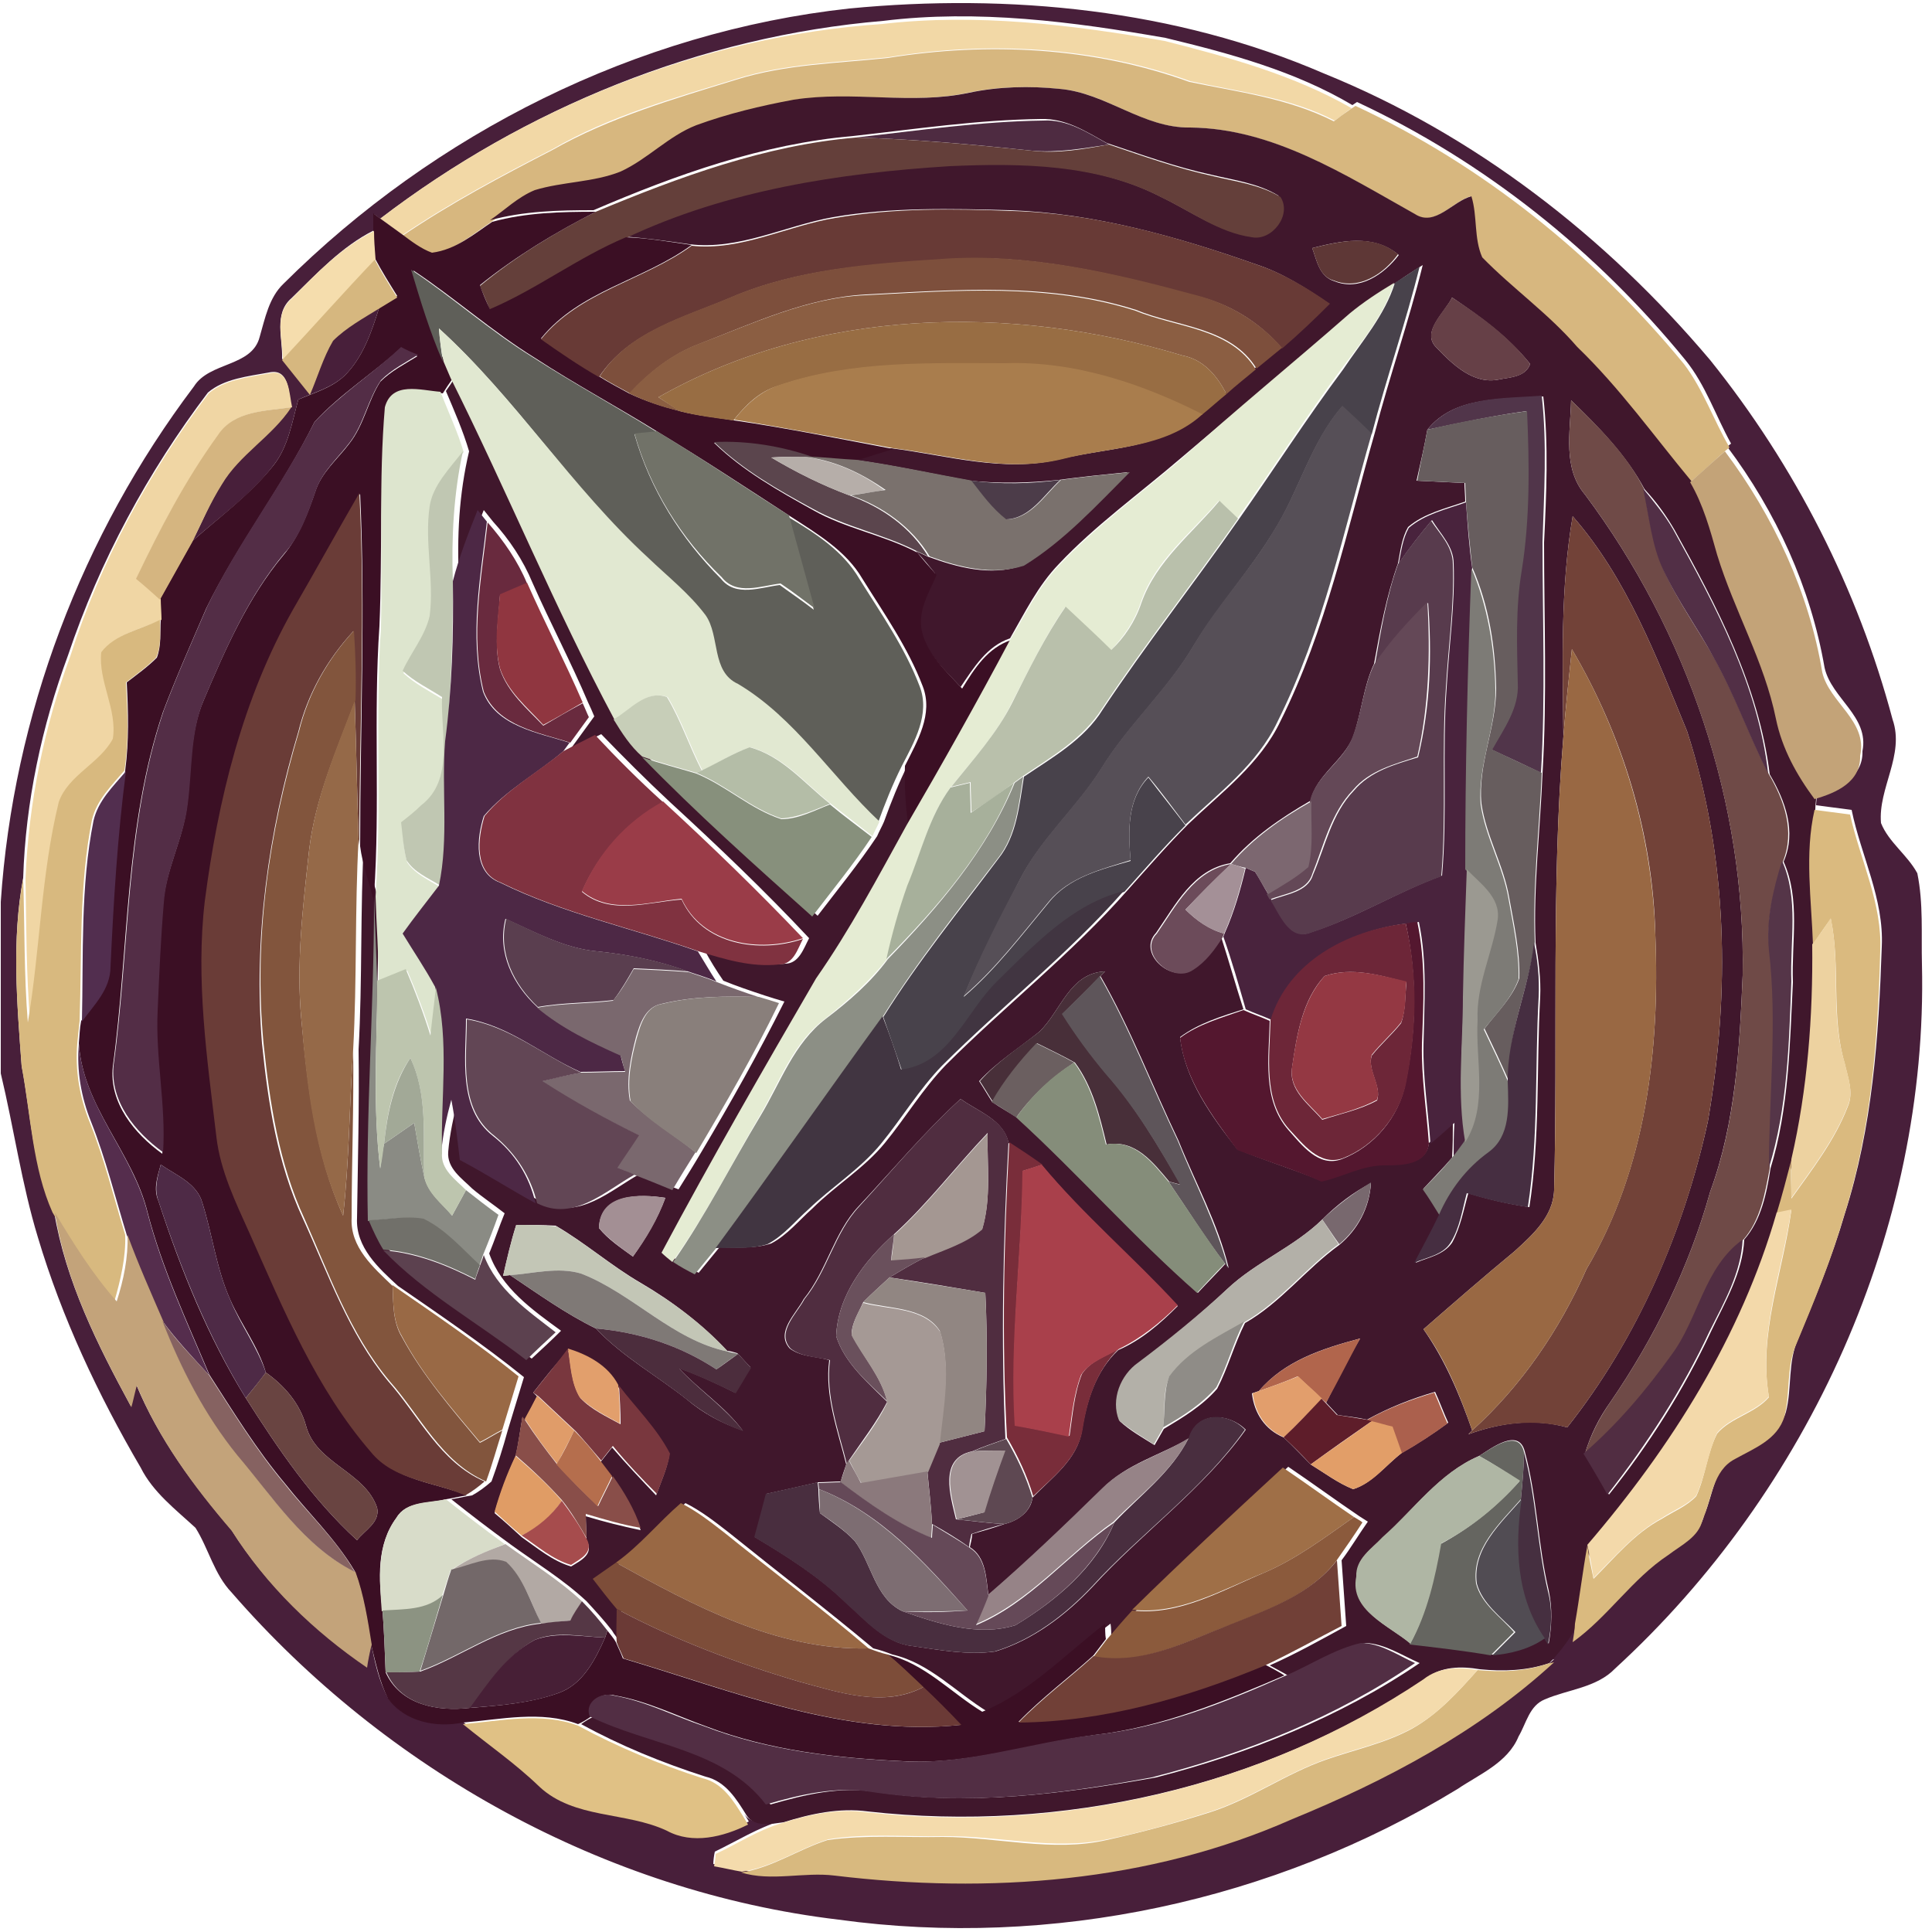 <?xml version="1.0" encoding="utf-8"?>
<!-- Generator: Adobe Illustrator 26.0.3, SVG Export Plug-In . SVG Version: 6.00 Build 0)  -->
<svg version="1.1" id="Layer_1" xmlns="http://www.w3.org/2000/svg" xmlns:xlink="http://www.w3.org/1999/xlink" x="0px" y="0px"
	 viewBox="0 0 250 250" style="enable-background:new 0 0 250 250;" xml:space="preserve">
<style type="text/css">
	.st0{fill:#481F3A;}
	.st1{fill:#F2D8A6;}
	.st2{fill:#D7B77F;}
	.st3{fill:#40172C;}
	.st4{fill:#4E2B41;}
	.st5{fill:#643F3A;}
	.st6{fill:#3B0F24;}
	.st7{fill:#683A36;}
	.st8{fill:#F5DDAD;}
	.st9{fill:#5E3736;}
	.st10{fill:#7D4F3C;}
	.st11{fill:#D6B77F;}
	.st12{fill:#5F5F59;}
	.st13{fill:#48424B;}
	.st14{fill:#8B5E42;}
	.st15{fill:#E5ECD3;}
	.st16{fill:#664047;}
	.st17{fill:#986D43;}
	.st18{fill:#E1E8D1;}
	.st19{fill:#532D46;}
	.st20{fill:#A97D4D;}
	.st21{fill:#F0D6A4;}
	.st22{fill:#DDE5CE;}
	.st23{fill:#51354A;}
	.st24{fill:#6F4A47;}
	.st25{fill:#D5B580;}
	.st26{fill:#564F57;}
	.st27{fill:#675D5E;}
	.st28{fill:#717268;}
	.st29{fill:#5B454D;}
	.st30{fill:#C0C7B2;}
	.st31{fill:#B6AEA9;}
	.st32{fill:#7A716D;}
	.st33{fill:#C3A378;}
	.st34{fill:#4C3C49;}
	.st35{fill:#522F46;}
	.st36{fill:#6A3C37;}
	.st37{fill:#B9C0AB;}
	.st38{fill:#49233D;}
	.st39{fill:#4D2845;}
	.st40{fill:#724238;}
	.st41{fill:#692A3E;}
	.st42{fill:#583B4D;}
	.st43{fill:#7D7B76;}
	.st44{fill:#903640;}
	.st45{fill:#644857;}
	.st46{fill:#D8B97F;}
	.st47{fill:#82553D;}
	.st48{fill:#996843;}
	.st49{fill:#C7CEB8;}
	.st50{fill:#956948;}
	.st51{fill:#803240;}
	.st52{fill:#B4BDA7;}
	.st53{fill:#87907C;}
	.st54{fill:#522E4F;}
	.st55{fill:#8C8F85;}
	.st56{fill:#A7B09B;}
	.st57{fill:#9A3C48;}
	.st58{fill:#7C6770;}
	.st59{fill:#DABA7F;}
	.st60{fill:#6C4B5A;}
	.st61{fill:#A49097;}
	.st62{fill:#553548;}
	.st63{fill:#9B9991;}
	.st64{fill:#413541;}
	.st65{fill:#8A8B84;}
	.st66{fill:#5A3E4F;}
	.st67{fill:#54172F;}
	.st68{fill:#EDD2A0;}
	.st69{fill:#6D2638;}
	.st70{fill:#462E41;}
	.st71{fill:#7A686E;}
	.st72{fill:#BDC5AE;}
	.st73{fill:#482F39;}
	.st74{fill:#943843;}
	.st75{fill:#5E555A;}
	.st76{fill:#897F7B;}
	.st77{fill:#624655;}
	.st78{fill:#552D4D;}
	.st79{fill:#6B5F60;}
	.st80{fill:#A2A997;}
	.st81{fill:#858D7A;}
	.st82{fill:#502D40;}
	.st83{fill:#A49792;}
	.st84{fill:#792D3A;}
	.st85{fill:#4E2A46;}
	.st86{fill:#A9404B;}
	.st87{fill:#78686E;}
	.st88{fill:#A38F94;}
	.st89{fill:#F3D9AA;}
	.st90{fill:#C3A37A;}
	.st91{fill:#71706A;}
	.st92{fill:#B3B0A8;}
	.st93{fill:#C3C6B6;}
	.st94{fill:#6A505C;}
	.st95{fill:#5C414F;}
	.st96{fill:#512D42;}
	.st97{fill:#7F7976;}
	.st98{fill:#918682;}
	.st99{fill:#996945;}
	.st100{fill:#A59995;}
	.st101{fill:#866261;}
	.st102{fill:#8F8C87;}
	.st103{fill:#4C2D3D;}
	.st104{fill:#B1654C;}
	.st105{fill:#79373E;}
	.st106{fill:#E29F6C;}
	.st107{fill:#694441;}
	.st108{fill:#E29E6C;}
	.st109{fill:#AB604D;}
	.st110{fill:#E09C69;}
	.st111{fill:#5E1D2A;}
	.st112{fill:#894E49;}
	.st113{fill:#492E3F;}
	.st114{fill:#E29E68;}
	.st115{fill:#B56E4D;}
	.st116{fill:#968387;}
	.st117{fill:#656560;}
	.st118{fill:#5E4852;}
	.st119{fill:#A19293;}
	.st120{fill:#462F40;}
	.st121{fill:#E09C65;}
	.st122{fill:#8B797C;}
	.st123{fill:#AFB6A4;}
	.st124{fill:#9F6F47;}
	.st125{fill:#654958;}
	.st126{fill:#7D6D72;}
	.st127{fill:#D8DCC9;}
	.st128{fill:#A64C4D;}
	.st129{fill:#996844;}
	.st130{fill:#514C53;}
	.st131{fill:#8B5A3C;}
	.st132{fill:#B2A9A4;}
	.st133{fill:#736869;}
	.st134{fill:#7D4D39;}
	.st135{fill:#714037;}
	.st136{fill:#8C9382;}
	.st137{fill:#553745;}
	.st138{fill:#6B3A36;}
	.st139{fill:#471F36;}
	.st140{fill:#522E44;}
	.st141{fill:#F4DBAC;}
	.st142{fill:#E0C185;}
</style>
<g id="_x23_481f3aff">
	<path class="st0" d="M36.7,36.7C56.3,17.2,82.4,4.1,109.9,1.1c20.7-2,42.2,0.1,61.4,8.4c19.5,7.9,36.5,21.1,50,37.1
		c11,13.7,19.1,29.6,23.6,46.5c1.6,4.6-1.9,8.9-1.5,13.4c1,2.5,3.4,4.1,4.7,6.5c0.8,3.9,0.5,7.9,0.6,11.8
		c0.8,34.2-14.6,68.1-39.7,91.1c-2.4,2.5-6.1,2.7-9.1,4c-2,0.8-2.4,3.1-3.4,4.8c-1.4,3.4-5.1,4.9-7.9,6.8
		c-23.8,14.5-52.5,20.7-80.1,16.9C78.3,244.8,49.9,229,30,206.1c-2.3-2.4-3-5.7-4.7-8.4c-2.6-2.4-5.5-4.6-7.1-7.8
		c-5.5-9.4-10.2-19.4-13.3-29.8c-2.1-6.9-3.1-14.1-4.8-21.2v-22.2c1.6-24.1,10.5-47.5,25-66.7c2-3.2,7.5-2.5,8.5-6.4
		C34.3,41.2,34.8,38.5,36.7,36.7 M49.2,28.3l-0.8-0.6c0,0.5,0,1.6,0,2.1c-4.2,2.1-7.4,5.6-10.7,8.8c-2.3,2-1.1,5.2-1.2,7.8
		c1.2,1.5,2.4,3,3.6,4.5c1-2.3,1.7-4.8,3-7c1.7-1.8,3.9-3,6-4.2c-1,3.2-2.1,6.5-4.5,8.9c-1.7,1.6-4,2.2-6,3.1
		c-0.8,2.9-1.3,6.1-3.2,8.5c-2.9,3.8-6.9,6.6-10.5,9.8c1.3-2.5,2.3-5.1,3.8-7.4c2.3-3.9,6.5-6.2,9-10c-0.4-1.7-0.2-5-2.9-4.4
		c-2.7,0.5-5.8,0.8-7.9,2.6c-7.8,10.3-14,21.8-18.1,34c-3.4,9.2-5.5,19-5.8,28.8c-1.5,8-0.8,16.2-0.2,24.3c1.2,6.3,1.4,13,4.2,18.9
		c1.5,9,5.6,17.2,9.9,25.1c0.2-0.7,0.5-2.1,0.7-2.8c2.9,7,7.4,13.1,12.3,18.8c4.5,7.1,10.6,13,17.5,17.7c0.2-0.8,0.5-2.2,0.6-3
		c0.5,2.4,1,4.9,2.2,7.1c2.2,3,6.2,3.8,9.7,3.1c3.3,2.7,6.8,5.2,10,8c4.5,4.2,11.3,3.1,16.5,5.7c3.3,1.9,7.3,0.8,10.5-0.8l-0.6-1
		c1,1.6,3.3,1.1,4.8,0.9c-3,0.9-5.7,2.6-8.6,4c-0.1,0.4-0.2,1.2-0.2,1.6c1.2,0.2,2.4,0.5,3.6,0.7c4,1.2,8.1-0.1,12.1,0.4
		c19.9,2.4,40.7,0.8,59.2-7.3c12.2-5,24.1-11.3,33.9-20.3l-0.9,0.2c1.6-1.6,2.9-3.4,3.8-5.4c-0.1,0.6-0.3,1.8-0.3,2.4
		c4.5-3.3,7.7-8.1,12.4-11.3c1.7-1.2,3.9-2.2,4.4-4.5c1.2-2.7,1.3-6.4,4.2-7.9c2.4-1.4,5.5-2.5,6.4-5.5c0.8-3.1,0.2-6.5,1.6-9.5
		c2.2-5.3,4.4-10.6,6-16.1c3.6-11.2,4.4-22.9,4.8-34.6c0.3-6.2-2.7-11.8-3.9-17.7c-1.5-0.2-3.1-0.4-4.6-0.6c0-0.3,0.1-1,0.1-1.4
		c2.8-0.8,6-2.2,5.9-5.6c0.9-4.5-4-6.8-4.9-10.8c-1.8-10.4-6.3-20.2-12.6-28.6l0.5-0.4c-2-3.6-3.3-7.6-5.9-10.8
		c-11.5-14.1-26-25.7-42.5-33.4l-0.6,0.4c-7.4-4.4-15.9-6.7-24.2-8.7c-12-2.1-24.3-3.7-36.5-2.2C90.6,4.7,67.9,14,49.2,28.3z"/>
</g>
<g id="_x23_f2d8a6ff">
	<path class="st1" d="M49.2,28.3C67.9,14,90.6,4.7,114.2,3.1c12.2-1.4,24.5,0.1,36.5,2.2c8.3,2.1,16.7,4.4,24.2,8.7
		c-0.6,0.4-1.6,1.2-2.2,1.6c-5.8-3-12.3-3.7-18.7-5.1c-12.4-4.5-26-5.2-39-3.1c-6.6,0.7-13.3,0.8-19.7,2.8
		c-8.1,2.5-16.4,4.8-23.8,9.1c-6.6,3.4-13.2,6.9-19.4,11.1C51.2,29.8,50.2,29,49.2,28.3z"/>
</g>
<g id="_x23_d7b77fff">
	<path class="st2" d="M114.9,7.5c13-2.1,26.6-1.4,39,3.1c6.3,1.3,12.8,2.1,18.7,5.1c0.5-0.4,1.6-1.2,2.2-1.6l0.6-0.4
		c16.5,7.7,31,19.4,42.5,33.4c2.5,3.3,3.8,7.2,5.9,10.8l-0.5,0.4c-1.5,1.3-2.9,2.7-4.5,4c-4.9-5.8-9.3-12.1-14.8-17.4
		c-3.7-4.3-8.4-7.6-12.3-11.6c-1.1-2.4-0.6-5.3-1.4-7.9c-2.4,0.7-4.7,4.1-7.3,2.3c-9-5.1-18.4-11.1-29.1-11.2
		c-6.1,0.1-10.9-4.6-16.9-5c-3.9-0.4-7.9-0.3-11.7,0.5c-7.4,1.6-15-0.3-22.4,1.1c-4.3,0.8-8.5,1.8-12.6,3.3c-3.6,1.4-6.3,4.4-9.8,6
		c-3.6,1.4-7.5,1.4-11.1,2.4c-2.2,0.9-3.9,2.6-5.8,3.9c-2.4,1.6-4.7,3.6-7.6,4.2c-1.5-0.6-2.7-1.5-3.9-2.4
		c6.2-4.2,12.8-7.7,19.4-11.1c7.4-4.2,15.7-6.6,23.8-9.1C101.7,8.3,108.4,8.2,114.9,7.5z"/>
</g>
<g id="_x23_40172cff">
	<path class="st3" d="M125.4,12c3.8-0.8,7.8-0.9,11.7-0.5c6,0.5,10.8,5.1,16.9,5c10.7,0.1,20,6.1,29.1,11.2c2.6,1.7,4.9-1.7,7.3-2.3
		c0.8,2.6,0.3,5.4,1.4,7.9c3.9,4,8.6,7.3,12.3,11.6c5.5,5.3,9.9,11.5,14.8,17.4c1.6,2.9,2.5,6.2,3.5,9.4c2.2,7.2,6.1,13.8,7.6,21.2
		c0.7,3.9,2.7,7.3,5,10.4c0,0.3-0.1,1-0.1,1.4c-1.2,5.8-0.3,11.6-0.1,17.4c0,9.3-0.6,18.7-2.7,27.8c-0.6,2.3-1.3,4.6-1.9,6.9
		c-4.6,16-13.6,30.3-24.3,42.9c-0.6,3.3-1,6.7-1.6,10.1c-0.9,2-2.3,3.8-3.8,5.4c-2.9,1-6,1.1-9,0.8c-2.4-0.4-5-0.4-7,1.2
		c-21,14.1-47.2,20-72.2,17.2c-3.7-0.5-7.4,0.3-10.9,1.4c-1.5,0.2-3.8,0.7-4.8-0.9c-1.3-2.1-2.7-4.4-5.3-5c-5.6-1.8-11-4-16.1-6.8
		c0.4-0.3,1.2-0.8,1.7-1c7.6,3.7,17.2,4.1,22.8,11.4c4.5-1.3,9.1-2.4,13.8-1.6c12,1.8,24.2,0.2,36.1-1.9c12-3.1,23.8-7.8,34.1-14.8
		c-2.3-1-4.5-2.5-7-2.6c-3.5,0.8-6.6,2.9-9.9,4.3c-0.6-0.4-1.8-1-2.5-1.4c3.4-1.5,6.6-3.3,9.9-5.1c-0.2-2.8-0.4-5.7-0.6-8.5
		c1.2-1.6,2.2-3.3,3.4-5c-0.3-0.2-0.8-0.5-1.1-0.7c-3.1-2.1-6.1-4.3-9.2-6.4c-6.5,6.1-13.1,12.1-19.5,18.4c-1.2,1.2-2.3,2.5-3.4,3.9
		c0-0.5,0-1.5-0.1-2c-5.2,3.9-9.8,8.8-15.9,11.4c-4.1-2.5-7.5-6.3-12.3-7.4c-0.8-0.3-1.6-0.6-2.5-0.8c-6.1-5.1-12.5-10-18.7-15
		c-1.8-1.4-3.6-2.8-5.6-3.8c-2.9,2.5-5.3,5.5-8.4,7.7c-1,0.7-2,1.4-3,2.1c1,1.3,2,2.7,3.1,3.9c0,1.4-0.1,2.9-0.1,4.3
		c-0.3-0.4-0.9-1.1-1.1-1.5c-1-1.3-2.2-2.6-3.3-3.8c-3-2.8-6.6-5-9.9-7.4c-2.6-1.9-5.1-3.8-7.6-5.8c0.7-0.1,2-0.4,2.7-0.5
		c0.9-0.5,1.7-1.1,2.5-1.8c0.8-2.2,1.5-4.4,2.1-6.6c0.7-2.3,1.4-4.6,2.1-6.9c-5.2-4.2-10.8-8-16.3-11.8c-2.5-2.3-5.5-5-5.3-8.8
		c0.1-7.3,0.3-14.5,0.2-21.8c0.5-9,0.2-18.1,0.7-27.2l0.1,0.8c0.4,2.5,1.2,4.8,1.8,7.2c0,13.8-1,27.5-0.6,41.3
		c0.5,1.3,1.2,2.6,1.9,3.8c5.4,5.6,12.3,9.5,18.5,14.1c1.3-1.2,2.6-2.4,3.8-3.6c-3.7-2.7-7.7-5.5-9.3-10c0.7-1.7,1.3-3.5,2-5.2
		c-1.4-1.1-2.9-2.1-4.2-3.2c-1.3-1.3-3.3-2.6-3.1-4.8c0.2-2.3,0.7-4.6,1.3-6.8c0.5,2.6,0.8,5.2,1.1,7.8c3.3,1.8,6.5,3.8,9.8,5.6
		c4.8,2.3,8.8-1.6,12.6-3.7c1.7,0.7,3.4,1.4,5,2c1-1.6,2-3.2,3-4.9c3.8-6.4,7.4-12.8,10.7-19.4c-0.7-0.2-2-0.6-2.6-0.8
		c-1.8-0.6-3.6-1.2-5.3-1.9c-0.9-1.3-1.7-2.6-2.4-3.9c3.4,1,6.9,2.1,10.4,1.7c1.8,0,2.4-2,3.1-3.3c-5.8-6.2-11.9-12-18.1-17.7
		c-3-2.8-5.9-5.7-8.8-8.7c-1.4,0.7-2.8,1.3-4.1,2.1c0.2-0.3,0.6-0.8,0.8-1.1c0.8-1.1,1.6-2.2,2.4-3.3c-0.2-0.5-0.6-1.4-0.8-1.8
		c-2.2-5.2-4.9-10.3-7.2-15.5c-1.2-2.9-3-5.6-5.1-7.9c-0.3-0.4-0.9-1.1-1.2-1.5c-1.2,3-2.4,6-3.2,9.2c-0.3-5.7,0-11.3,1.3-16.8
		c-0.8-2.7-1.9-5.2-3-7.8c0.3-0.4,0.9-1.3,1.2-1.8c7.4,14.6,13.6,29.8,21.2,44.2c1,1.8,2.2,3.5,3.7,4.9c7,7.2,14.5,13.9,22,20.6
		c2.6-3.4,5.3-6.7,7.7-10.3c0.2-0.5,0.7-1.4,0.9-1.9c0.9-2.5,1.9-5,3.1-7.4c-0.1,2.6,0.1,5.1,0.4,7.7c-3.7,6.7-7.3,13.5-11.7,19.8
		c-6.7,11.8-13.6,23.6-20,35.5c0.4,0.3,1.1,0.9,1.4,1.2c0.9,0.5,1.9,1.1,2.8,1.6c0.9-1.1,1.8-2.2,2.7-3.3c2.2,0,4.6,0.2,6.7-0.5
		c2.1-1.1,3.6-3,5.3-4.5c3-3,6.7-5.2,9.4-8.5c2.7-3.3,4.9-7,7.9-10.1c7.7-7.7,16.3-14.4,23.5-22.6c2.6-2.9,5.2-5.9,7.9-8.6
		c4.3-4.1,9.3-7.8,11.9-13.3c5.9-11.8,8.6-24.7,12.2-37.3c1.9-7.3,4.4-14.4,6.2-21.7c-1.1,0.7-2.2,1.4-3.2,2.1c-2,1.3-4,2.5-5.8,4
		c-7.3,6.4-14.8,12.5-22.2,18.8C147.3,64,141.7,68,137,73c-2.7,2.8-4.4,6.3-6.3,9.6c-3,1-4.7,3.8-6.4,6.3c-2-2.2-4.5-4.3-5.2-7.4
		c-0.5-2.6,1-5,1.9-7.3c-0.8-1-1.6-2-2.5-2.9c0.4,0.2,1.1,0.5,1.5,0.7c3.8,1.4,8.2,2.6,12.2,1.2c5.1-3.3,9.3-7.8,13.7-12.1
		c-3,0.3-5.9,0.6-8.9,1c-3.8,0.4-7.7,0.5-11.5,0.1c-5-0.9-9.9-2-15-2.7c1.6-0.5,3.2-1,4.8-1.5c7.2,0.9,14.6,3.2,21.9,1.4
		c6.1-1.5,13.1-1.3,18.1-5.8c1.1-0.9,2.1-1.8,3.2-2.7c1.3-1.1,2.6-2.2,3.8-3.2c1.1-0.9,2.2-1.8,3.3-2.7c2.2-1.8,4.2-3.8,6.2-5.8
		c-2.9-2-5.9-3.9-9.3-5c-10.2-3.6-20.9-6.6-31.8-7c-7.6-0.2-15.4-0.4-22.9,0.9c-6.2,1.1-12.2,4.3-18.6,3.5c-2.8-0.4-5.7-0.8-8.5-1
		c13.1-6.2,27.6-8.4,41.9-9.3c9.3-0.3,19.1-0.2,27.5,4.1c3.8,1.8,7.4,4.5,11.6,5.1c2.6,0.5,5.2-2.9,3.7-5.2c-2.6-1.6-5.8-2-8.7-2.7
		c-4.6-1-9-2.6-13.5-4.1c-2.7-1.5-5.3-3.2-8.5-3.1c-8.2,0.1-16.2,1.3-24.3,2.2c-11.7,1-22.9,5-33.6,9.6c-4.5,0-9,0.1-13.4,1.3
		c1.9-1.3,3.6-3,5.8-3.9c3.6-1.1,7.6-1,11.1-2.4c3.5-1.6,6.2-4.6,9.8-6c4.1-1.5,8.3-2.5,12.6-3.3C110.4,11.7,118,13.6,125.4,12
		 M169.8,32.1c0.6,1.6,0.9,3.7,2.9,4.3c3.2,1.3,6.4-0.9,8.3-3.4C177.7,30.2,173.4,31.2,169.8,32.1 M185.9,45
		c2.1,2.2,4.8,4.8,8.1,4.1c1.4-0.3,3.4-0.3,4-2c-2.8-3.5-6.4-6.1-10.1-8.6C187,40.4,183.8,43,185.9,45 M184.7,55.6
		c-0.4,2.2-0.9,4.4-1.4,6.6c2.1,0.1,4.1,0.2,6.2,0.3c0,0.6,0.1,1.8,0.1,2.4c-2.5,0.9-5.3,1.5-7.4,3.3c-0.8,1.4-1,3.1-1.3,4.7
		c-1.5,4.2-2.3,8.6-3.1,13c-1.4,3-1.6,6.3-2.7,9.4c-1.2,3.1-4.8,5-5.5,8.3c-3.8,2.2-7.5,4.7-10.4,8.1c-4.8,0.8-7.1,5.4-9.6,9
		c-2.5,2.6,2,6.6,4.6,4.7c1.6-1.1,2.8-2.6,3.8-4.2c1,3.1,1.9,6.3,2.9,9.4c-2.8,0.9-5.8,1.8-8.2,3.6c0.6,5.5,4.1,10.3,7.4,14.5
		c3.6,1.5,7.3,2.6,10.9,4.1c2.8-0.6,5.4-2.2,8.4-2.1c2.1,0,5.2-0.1,5.5-2.8c1-0.9,2-1.8,3.1-2.7c0,1.5,0,3.1-0.1,4.6
		c-1.2,1.4-2.5,2.7-3.7,4c0.7,1.1,1.4,2.2,2.2,3.4c-1.1,2.1-2.2,4.1-3.2,6.2c1.6-0.7,3.6-1,4.7-2.6c1.1-2,1.5-4.3,2.1-6.4
		c2.6,0.8,5.2,1.4,7.9,1.8c1.4-9,0.9-18.1,1.4-27.2c0.1-2.3-0.2-4.7-0.6-7c-0.3-7.3,0.6-14.6,0.9-21.9c0.6-10,0.2-20,0.2-29.9
		c0.3-6.3,0.6-12.6-0.1-18.9C194.4,51.7,188.2,51.2,184.7,55.6 M203.3,51.8c-0.1,4.1-1.1,8.8,1.8,12.2
		c13.3,17.8,20.8,39.9,20.4,62.2c-0.4,9.4-0.9,19-4.2,28c-2.7,9.7-7.2,18.9-12.9,27.2c-1.5,2.1-2.6,4.3-3.3,6.7c1,1.7,2,3.5,3.1,5.3
		c5.2-6.5,9.7-13.6,13.2-21.1c1.8-3.8,4.1-7.6,4.3-11.9c2.2-2.5,2.9-6,3.4-9.2c2.4-7.8,2.5-16.1,2.9-24.1c-0.2-5.2,1-10.7-1.2-15.6
		c1.7-3.9,0.2-7.9-1.8-11.3c-1.4-11.4-6.8-21.7-12.3-31.6c-1.1-1.9-2.4-3.7-3.9-5.3C210.4,58.8,206.8,55.2,203.3,51.8 M203.5,66.8
		c-1.6,9.4-1.3,19-1.2,28.5c-1.6,19.5-0.7,39.2-1.2,58.7c-0.1,3.4-2.8,5.8-5.1,7.9c-4,3.3-7.9,6.7-11.8,10.1c2.8,4,4.7,8.5,6.3,13.1
		l-0.5,0.5c4.1-1.5,8.5-2.1,12.8-0.9c9.1-11.5,15.1-25.4,18.2-39.6c2.9-16.7,2.6-34.2-2.7-50.5C214.3,84.9,210.5,74.8,203.5,66.8
		 M134.5,133.5c-2.6,2.1-5.5,3.9-7.8,6.4c0.6,0.9,1.1,1.8,1.7,2.7c1,0.7,2.1,1.3,3.2,2c8,7.3,15.2,15.5,23.4,22.7
		c1.2-1.3,2.4-2.5,3.6-3.8l0.4,0.6c-1.4-5.8-4.3-11-6.5-16.5c-3.4-7.1-6.2-14.5-10.1-21.3l0.6-0.6
		C138.4,125.9,137.3,130.8,134.5,133.5 M124.3,142.2c-4.7,4.3-8.8,9.2-13.2,13.9c-3.2,3.4-4.1,8.3-7.1,12c-1,1.9-3.7,4.3-1.8,6.4
		c1.5,1.1,3.4,1,5.1,1.5c-0.6,4.6,1.1,9.1,2.2,13.5c-0.2,0.6-0.6,1.7-0.7,2.2c-0.7,0-2.2,0.1-2.9,0.1c-2.2,0.5-4.4,1-6.7,1.5
		c-0.5,1.9-1,3.7-1.5,5.6c4.2,2.5,8.3,5.1,11.8,8.5c2.5,2.2,5,5.2,8.6,5.6c3.5,0.5,7.1,1.2,10.7,0.7c4.9-1.5,9.1-4.7,12.6-8.4
		c6.4-7,14.3-12.6,19.8-20.3c-2.2-2.2-6.3-2.4-7.3,1.1c-3.7,2.2-8.1,3.3-11.2,6.5c-4.8,4.7-9.7,9.4-14.8,13.8
		c-0.3-2.2-0.3-4.9-2.4-6.2c0.1-0.4,0.3-1.3,0.3-1.7c1.4-0.4,2.8-0.8,4.2-1.3c1.7-0.4,3.4-1.6,3.6-3.4c2.5-2.6,5.8-4.9,6.4-8.7
		c0.6-3.8,1.8-7.7,4.7-10.4c3-1.3,5.4-3.4,7.7-5.7c-5.7-6.2-12.2-11.7-17.6-18.2c-1.4-1-2.8-2-4.3-2.9
		C129.9,144.9,126.5,143.8,124.3,142.2 M171.1,157.8c-3.7,3.6-8.6,5.5-12.3,9c-3.6,3.4-7.5,6.6-11.4,9.6c-2.3,1.6-3.6,4.8-2.5,7.5
		c1.3,1.2,2.9,2.1,4.5,3.1c0.3-0.5,0.9-1.6,1.2-2.1c2.5-1.5,5-3,6.9-5.2c1.4-2.7,2.2-5.7,3.6-8.5c4.6-2.6,7.9-7,12.2-10.1
		c2.4-2,3.9-4.8,4.1-8C175.1,154.3,173,155.9,171.1,157.8 M77.5,158.9c1.2,1.5,2.9,2.6,4.4,3.7c1.7-2.4,3.2-4.9,4.2-7.6
		C82.8,154.5,77.7,154.4,77.5,158.9 M66.8,158.5c-0.7,2.2-1.2,4.4-1.7,6.6L66,165c3.6,2.4,7.2,5,11.1,6.9c3.5,3.7,7.9,6.1,11.8,9.2
		c2.1,1.8,4.6,3.1,7.2,4c-2.3-3.1-5.6-5.2-8.3-8.1c2.5,0.9,4.9,2,7.3,3.2c0.7-1.1,1.3-2.2,2-3.3c-0.6-0.6-1.1-1.2-1.7-1.8
		c-0.3-0.1-1-0.3-1.3-0.3c-3.3-3.5-7.1-6.4-11.2-8.8c-3.8-2.2-7.2-5.2-11-7.4C70.2,158.5,68.5,158.5,66.8,158.5 M162.9,180l-0.9,0.3
		c0.3,2.6,1.7,4.7,4.1,5.7c1.2,1.1,2.3,2.3,3.5,3.5c1.8,1.1,3.5,2.4,5.5,3.2c2.5-0.8,4.2-3.1,6.3-4.7c2.1-1.2,4.1-2.5,6-3.9
		c-0.6-1.3-1.1-2.7-1.7-4c-3.1,0.9-6.1,2.1-8.8,3.6c-1.3-0.3-2.5-0.4-3.8-0.6c-0.4-0.4-1.1-1.2-1.5-1.6c1.4-2.8,2.8-5.6,4.4-8.3
		C171.1,174.5,166.2,176.1,162.9,180 M69,180.2l0.5,0.5c-0.4,0.8-1.2,2.3-1.6,3.1l-0.3-0.4c-0.3,1.7-0.5,3.4-0.9,5.1
		c-1.1,2.4-2,4.8-2.7,7.3c1.2,1,2.3,2,3.5,3.1c2,1.4,4,3.1,6.4,3.8c1.3-0.8,3-1.6,2-3.4c0-0.8-0.1-2.4-0.1-3.1
		c2.3,0.7,4.7,1.3,7.1,1.8c-0.8-2.4-2.1-4.6-3.6-6.7c-0.4-0.5-1.2-1.6-1.6-2.1c0.4-0.5,1.1-1.4,1.5-1.9c1.8,2.1,3.8,4.2,5.7,6.2
		c0.6-1.7,1.4-3.4,1.7-5.2c-1.6-3.3-4.3-5.9-6.6-8.8c-1.4-2.5-3.9-3.9-6.5-4.7C72,176.4,70.5,178.3,69,180.2 M191.4,188.4
		c-5.1,2.2-8.4,6.9-12.4,10.5c-1.4,1.5-3.6,2.8-3.4,5.1c-0.9,4.4,4.2,6.4,7,8.7c3.5,0.4,7,0.8,10.5,1.4c2.4-0.2,4.8-0.8,6.8-2.2
		l0.5,0.8c0.4-2.3,0.5-4.6,0-6.9c-1.4-5.9-1.5-12.1-3.1-18C196.5,184.7,193,187.4,191.4,188.4z"/>
</g>
<g id="_x23_4e2b41ff">
	<path class="st4" d="M110.7,17.8c8.1-0.9,16.2-2.1,24.3-2.2c3.1-0.2,5.8,1.6,8.5,3.1c-3.3,0.5-6.7,1.1-10,0.8
		C126,18.7,118.4,18,110.7,17.8z"/>
</g>
<g id="_x23_643f3aff">
	<path class="st5" d="M77.1,27.4c10.8-4.5,21.9-8.6,33.6-9.6c7.6,0.2,15.2,0.9,22.8,1.7c3.4,0.4,6.7-0.2,10-0.8
		c4.4,1.5,8.9,3.1,13.5,4.1c2.9,0.7,6.1,1.1,8.7,2.7c1.5,2.3-1.1,5.7-3.7,5.2c-4.3-0.6-7.8-3.3-11.6-5.1c-8.4-4.4-18.3-4.5-27.5-4.1
		c-14.3,0.9-28.8,3.1-41.9,9.3c-6.1,2.6-11.4,6.7-17.6,9.3c-0.4-1-0.9-2.1-1.3-3.1C66.7,33.2,71.8,30.1,77.1,27.4z"/>
</g>
<g id="_x23_3b0f24ff">
	<path class="st6" d="M63.7,28.7c4.4-1.2,8.9-1.3,13.4-1.3c-5.3,2.7-10.4,5.8-15,9.5c0.4,1.1,0.8,2.1,1.3,3.1
		c6.1-2.6,11.4-6.7,17.6-9.3c2.9,0.1,5.7,0.6,8.5,1C83.2,36.3,75,37.6,70,43.8c2.5,1.7,5,3.4,7.5,4.9c1.3,0.8,2.6,1.5,3.9,2.2
		c2.1,1,4.3,1.7,6.6,2.3c2.3,0.6,4.6,0.8,7,1.2c6.9,1,13.7,2.4,20.6,3.7c-1.6,0.5-3.2,1-4.8,1.5c-1.9-0.1-3.8-0.3-5.7-0.4
		c-4.1-1.4-8.3-2.1-12.7-1.9c3.7,3.6,8.3,6.2,12.8,8.7c4.2,2.4,9.1,3.2,13.5,5.5c0.8,1,1.6,1.9,2.5,2.9c-1,2.3-2.5,4.7-1.9,7.3
		c0.7,3,3.2,5.2,5.2,7.4c1.6-2.6,3.3-5.3,6.4-6.3c-4.3,8.1-8.8,16.1-13.4,24c-0.3-2.5-0.5-5.1-0.4-7.7c1.6-3.2,3.7-6.7,2.3-10.3
		c-1.9-5-5-9.4-7.8-13.9c-2.1-3.6-5.8-5.8-9.2-8c-5.7-3.7-11.3-7.4-17.1-10.9c-5.3-3.3-10.9-6.3-16.1-9.7
		c-5.5-3.4-10.3-7.7-15.7-11.3c1.2,4,2.4,8.1,4.1,12c0.2,0.5,0.7,1.6,0.9,2.1c-0.3,0.4-0.9,1.3-1.2,1.8c-2.5-0.2-6.3-1.3-7.2,2
		C49,62.1,49.5,71.6,49.1,81c-0.8,11.6,0.1,23.2-0.7,34.8l0,0.9c-0.6-2.4-1.5-4.8-1.8-7.2c0-15.2,0.7-30.4,0-45.6
		c-2.9,5-5.7,10.1-8.6,15.1c-6.6,11.5-9.7,24.6-11.3,37.6c-1.2,10.2,0.3,20.4,1.5,30.5c0.5,4.5,2.5,8.5,4.3,12.5
		c4.4,9.8,8.6,20.1,15.7,28.3c3,3.7,8.1,3.9,12.2,5.6c-0.7,0.1-2,0.4-2.7,0.5c-2.2,0.6-5.1,0.2-6.4,2.4c-2.6,3.5-2.3,8-1.8,12
		c0.2,2.7,0.3,5.3,0.4,8c1.9,4.2,6.7,5.1,10.9,4.6c3.8-0.3,7.7-0.6,11.4-1.9c3.2-1.1,4.8-4.3,6.1-7.2l0.3-0.9
		c0.3,0.4,0.9,1.1,1.1,1.5c0.2,0.5,0.7,1.5,0.9,2.1c14.2,4.2,28.6,10.2,43.7,8.6c-1.6-1.6-3.2-3.3-4.9-4.9c-1.5-1.4-3-2.9-4.6-4.2
		c4.8,1.1,8.2,4.9,12.3,7.4c6.1-2.5,10.7-7.4,15.9-11.4c0,0.5,0,1.5,0.1,2c-0.4,0.5-1.2,1.6-1.6,2.1c-3.2,2.9-6.7,5.5-9.7,8.6
		c11-0.1,21.8-3.2,31.9-7.4c0.6,0.3,1.9,1,2.5,1.4c-7.9,3.4-15.9,6.7-24.5,7.7c-8.3,1.1-16.3,3.9-24.8,3.4
		c-8.7-0.4-17.4-1.4-25.5-4.5c-3.9-1.4-7.7-3.3-11.8-4c-1.6-0.5-3.8,0.8-3.1,2.7c-0.4,0.3-1.2,0.8-1.7,1c-4.8-1.8-10-0.6-14.9-0.2
		c-3.5,0.7-7.5-0.1-9.7-3.1c-1.1-2.2-1.6-4.7-2.2-7.1c-0.5-3.2-1-6.4-2.1-9.4c-2.5-4.2-6-7.5-9-11.3c-3.7-4.4-6.7-9.3-9.8-14.1
		c-2.9-6.9-6.1-13.7-8-21c-1.9-7.8-8.4-13.7-8.9-21.9c0.1-1,0.1-1.9,0.3-2.9c1.6-2.1,3.7-4.2,3.7-7.1c0.4-8.5,0.9-16.9,2-25.3
		c0.5-3.8,0.4-7.6,0.2-11.4c1.3-1,2.7-2,3.9-3.2c0.6-1.6,0.4-3.3,0.5-4.9c0-0.7-0.1-2-0.1-2.7c1.4-2.5,2.8-5,4.2-7.5
		c3.6-3.2,7.5-6,10.5-9.8c1.9-2.4,2.4-5.6,3.2-8.5c2.1-0.9,4.3-1.5,6-3.1c2.4-2.4,3.5-5.7,4.5-8.9c0.8-0.5,1.5-0.9,2.3-1.4
		c-1-1.6-2-3.2-2.9-4.9c-0.1-1.2-0.1-2.5-0.2-3.7c0-0.5,0-1.6,0-2.1l0.8,0.6c1,0.7,1.9,1.4,2.9,2.1c1.2,0.9,2.5,1.9,3.9,2.4
		C59,32.3,61.3,30.3,63.7,28.7 M40.7,54.6c-4.1,8.3-9.9,15.7-14,24.1c-1.9,4.4-3.9,8.9-5.6,13.4c-5,14.8-4.4,30.6-6.5,45.9
		c-0.5,4.7,2.8,8.7,6.4,11.3c0.4-6.1-1-12.2-0.7-18.3c0.2-4.7,0.4-9.3,0.8-14c0.3-4.4,2.6-8.4,3.1-12.8c0.6-4.6,0.3-9.4,2.2-13.7
		c2.8-6.6,5.7-13.2,10.3-18.7c2-2.4,3.1-5.3,4.1-8.2c0.8-2.5,2.9-4.2,4.4-6.2c1.9-2.4,2.4-5.5,4-8c1.4-1.4,3.2-2.3,4.8-3.3
		c-0.5-0.3-1.6-0.8-2.2-1C48.3,48.3,44,51,40.7,54.6 M20.8,150.7c-0.4,1.5-1,3.1-0.3,4.7c2.9,8.9,6.4,17.6,11.3,25.5
		c4.2,6.6,8.6,13.1,14.4,18.4c1-1.3,3-2.3,2.6-4.2c-1.6-4.7-7.9-5.7-9.2-10.6c-0.8-2.9-2.8-5.2-5.2-6.9c-1-3.4-3.2-6.2-4.6-9.4
		c-1.8-4-2.3-8.4-3.6-12.5C25.5,153.1,22.8,152.1,20.8,150.7z"/>
</g>
<g id="_x23_683a36ff">
	<path class="st7" d="M108.1,28.2c7.6-1.3,15.3-1.2,22.9-0.9c10.9,0.3,21.6,3.4,31.8,7c3.3,1.1,6.4,3,9.3,5c-2,2-4.1,4-6.2,5.8
		c-2.9-3.4-6.8-5.8-11.1-6.8c-10.7-2.9-21.7-5.6-32.9-4.7c-9.2,0.6-18.7,1.2-27.3,4.9c-6.1,2.6-13.2,4.4-17.1,10.3
		c-2.6-1.5-5.1-3.2-7.5-4.9c5-6.2,13.3-7.6,19.5-12.1C95.9,32.5,101.9,29.2,108.1,28.2z"/>
</g>
<g id="_x23_f5ddadff">
	<path class="st8" d="M37.7,38.7c3.2-3.3,6.5-6.7,10.7-8.8c0,1.2,0.1,2.5,0.2,3.7c-4,4.3-8,8.7-12,13C36.6,43.9,35.4,40.7,37.7,38.7
		z"/>
</g>
<g id="_x23_5e3736ff">
	<path class="st9" d="M169.8,32.1c3.7-0.9,7.9-1.9,11.1,0.8c-1.8,2.5-5,4.7-8.3,3.4C170.7,35.8,170.4,33.7,169.8,32.1z"/>
</g>
<g id="_x23_7d4f3cff">
	<path class="st10" d="M121.9,33.5c11.2-0.8,22.2,1.8,32.9,4.7c4.3,1.1,8.2,3.5,11.1,6.8c-1.1,0.9-2.2,1.8-3.3,2.7
		c-3.3-5.4-10.3-5.4-15.6-7.6c-11.3-3.6-23.3-2.6-34.9-2c-7.6,0.4-14.6,3.7-21.6,6.4c-3.5,1.3-6.5,3.7-9,6.4
		c-1.3-0.7-2.6-1.4-3.9-2.2c3.8-5.9,11-7.7,17.1-10.3C103.2,34.8,112.6,34.1,121.9,33.5z"/>
</g>
<g id="_x23_d6b77fff">
	<path class="st11" d="M48.5,33.6c0.9,1.7,1.9,3.3,2.9,4.9c-0.8,0.5-1.5,0.9-2.3,1.4c-2.1,1.3-4.3,2.5-6,4.2c-1.3,2.2-2,4.7-3,7
		c-1.2-1.5-2.4-3-3.6-4.5C40.6,42.2,44.5,37.8,48.5,33.6z"/>
</g>
<g id="_x23_5f5f59ff">
	<path class="st12" d="M53.2,34.9c5.4,3.6,10.2,7.9,15.7,11.3c5.3,3.4,10.8,6.4,16.1,9.7c-0.7,0.1-2.2,0.2-2.9,0.3
		c2,7.1,6,13.5,11.2,18.7c1.9,2.4,5.1,1.1,7.6,0.8c1.5,1.1,3,2.1,4.4,3.2c-1.1-4-2.2-8-3.3-12c3.5,2.1,7.1,4.4,9.2,8
		c2.8,4.5,5.9,8.9,7.8,13.9c1.4,3.6-0.7,7.2-2.3,10.3c-1.2,2.4-2.2,4.9-3.1,7.4c-6.2-5.8-10.9-13.4-18.3-17.8
		c-3.4-1.7-2.2-6.2-4.2-8.9c-2.1-2.8-4.9-5-7.4-7.4C74,63.1,66.7,51.5,56.8,42.5c0.1,1.4,0.3,2.9,0.5,4.3
		C55.6,42.9,54.4,38.9,53.2,34.9z"/>
</g>
<g id="_x23_48424bff">
	<path class="st13" d="M180.5,36.6c1.1-0.7,2.2-1.4,3.2-2.1c-1.8,7.3-4.3,14.4-6.2,21.7c-1.3-1.2-2.6-2.4-3.8-3.6
		c-4.1,4.7-5.6,11-8.9,16.2c-3.1,5.1-7.2,9.6-10.3,14.7c-3.4,5.8-8.5,10.3-12,16c-3.2,5.1-7.9,9.1-10.6,14.5
		c-2.5,4.9-5.1,9.8-7.2,15c4.2-3.6,7.5-8,11-12.2c2.6-3.3,6.8-4.3,10.6-5.4c-0.3-3.8-0.5-7.9,2.3-10.8c1.6,2.1,3.2,4.1,4.8,6.2
		c-2.8,2.8-5.3,5.7-7.9,8.6c-6.8,1.7-11.6,7-16.4,11.7c-4,3.9-6.2,10.6-12.4,11.4c-0.8-2.3-1.6-4.6-2.4-6.9
		c4.5-7.2,9.8-13.7,14.9-20.5c2.4-3,2.7-7,3.3-10.6c3.7-2.5,7.8-4.8,10.2-8.7c5.6-8.4,11.8-16.3,17.6-24.6
		c4.5-6.4,8.8-13.1,13.5-19.4C176.2,44.2,179.2,40.8,180.5,36.6z"/>
</g>
<g id="_x23_8b5e42ff">
	<path class="st14" d="M112,38.2c11.6-0.6,23.6-1.6,34.9,2c5.3,2.2,12.3,2.2,15.6,7.6c-1.3,1.1-2.6,2.1-3.8,3.2
		c-1.2-2.4-3-4.5-5.7-5c-22.1-6.7-47.4-6.2-67.8,5.4c0.9,0.6,1.9,1.2,2.8,1.8c-2.3-0.5-4.5-1.3-6.6-2.3c2.5-2.7,5.5-5.1,9-6.4
		C97.4,41.9,104.4,38.5,112,38.2z"/>
</g>
<g id="_x23_e5ecd3ff">
	<path class="st15" d="M174.6,40.6c1.8-1.5,3.8-2.8,5.8-4c-1.3,4.2-4.2,7.6-6.8,11.1c-4.7,6.3-8.9,13-13.5,19.4
		c-0.8-0.8-1.6-1.5-2.4-2.3c-3.6,4.2-8.3,7.8-10.1,13.2c-0.8,2.4-2.2,4.4-3.9,6.2c-2-1.9-3.9-3.8-5.9-5.6c-2.7,3.9-4.7,8.2-6.9,12.4
		c-2,4.1-5.1,7.4-7.9,10.9c-2.8,3.8-3.8,8.4-5.5,12.7c-1.2,3.1-2,6.3-2.7,9.5c-2.3,2.9-5.1,5.4-8,7.7c-4.2,3.1-5.9,8.2-8.5,12.6
		c-3.7,6.3-7,12.9-11.3,18.9c-0.4-0.3-1.1-0.9-1.4-1.2c6.4-12,13.2-23.8,20-35.5c4.4-6.3,8-13.1,11.7-19.8c4.6-7.9,9.1-15.9,13.4-24
		c2-3.3,3.6-6.8,6.3-9.6c4.7-5,10.3-9.1,15.5-13.5C159.8,53.1,167.3,47,174.6,40.6z"/>
</g>
<g id="_x23_664047ff">
	<path class="st16" d="M185.9,45c-2.1-2,1-4.6,2-6.5c3.7,2.4,7.3,5,10.1,8.6c-0.6,1.7-2.5,1.7-4,2C190.7,49.8,188,47.2,185.9,45z"/>
</g>
<g id="_x23_986d43ff">
	<path class="st17" d="M85.2,51.4c20.4-11.6,45.7-12.1,67.8-5.4c2.7,0.5,4.5,2.6,5.7,5c-1.1,0.9-2.1,1.8-3.2,2.7
		c-7.9-4-16.6-6.9-25.5-6.6c-9.8,0-19.8-0.4-29.2,2.8c-2.5,0.7-4.3,2.5-5.9,4.5c-2.3-0.3-4.7-0.6-7-1.2C87,52.6,86.1,52,85.2,51.4z"
		/>
</g>
<g id="_x23_e1e8d1ff">
	<path class="st18" d="M56.8,42.5c9.9,9,17.2,20.6,27.1,29.7c2.5,2.4,5.3,4.6,7.4,7.4c1.9,2.7,0.7,7.3,4.2,8.9
		c7.4,4.4,12.1,12,18.3,17.8c-0.2,0.5-0.7,1.4-0.9,1.9c-1.8-1.4-3.6-2.8-5.4-4.2c-3.3-2.6-6.2-6.2-10.4-7.3c-2.2,0.7-4.1,2-6.2,3
		c-1.6-3.1-2.7-6.5-4.5-9.5c-2.7-1-4.8,1.7-6.9,2.9c-7.7-14.4-13.9-29.6-21.2-44.2c-0.2-0.5-0.7-1.6-0.9-2.1
		C57.1,45.4,56.9,44,56.8,42.5z"/>
</g>
<g id="_x23_532d46ff">
	<path class="st19" d="M40.7,54.6c3.4-3.6,7.6-6.3,11.2-9.7c0.5,0.3,1.6,0.8,2.2,1c-1.6,1-3.4,1.9-4.8,3.3c-1.7,2.5-2.2,5.6-4,8
		c-1.5,2-3.6,3.8-4.4,6.2c-1,2.9-2,5.9-4.1,8.2c-4.6,5.5-7.5,12.1-10.3,18.7c-1.9,4.3-1.6,9.1-2.2,13.7c-0.5,4.4-2.8,8.4-3.1,12.8
		c-0.4,4.7-0.6,9.3-0.8,14c-0.3,6.1,1.1,12.2,0.7,18.3c-3.6-2.6-6.9-6.6-6.4-11.3c2.1-15.3,1.5-31.1,6.5-45.9
		c1.7-4.5,3.7-9,5.6-13.4C30.7,70.3,36.5,62.9,40.7,54.6z"/>
</g>
<g id="_x23_a97d4dff">
	<path class="st20" d="M100.9,49.8c9.4-3.2,19.4-2.8,29.2-2.8c8.9-0.3,17.6,2.6,25.5,6.6c-4.9,4.5-12,4.2-18.1,5.8
		c-7.3,1.8-14.6-0.5-21.9-1.4c-6.9-1.3-13.7-2.6-20.6-3.7C96.5,52.4,98.4,50.6,100.9,49.8z"/>
</g>
<g id="_x23_f0d6a4ff">
	<path class="st21" d="M27,50.9c2.1-1.8,5.2-2.1,7.9-2.6c2.6-0.6,2.5,2.7,2.9,4.4c-3.3,0.5-7.5,0.4-9.5,3.6
		c-4.2,5.8-7.6,12.1-10.6,18.5c1,0.9,2,1.8,3.1,2.7c0,0.7,0.1,2,0.1,2.7c-2.6,1.2-5.9,1.8-7.6,4.2c-0.4,3.8,2.1,7.4,1.6,11.2
		c-1.8,3.2-5.8,4.6-7,8.2c-2.3,9.3-2.4,19-4,28.5c-0.5-6.2-0.5-12.4-0.6-18.6c0.4-9.8,2.4-19.6,5.8-28.8C13,72.7,19.2,61.2,27,50.9z
		"/>
</g>
<g id="_x23_dde5ceff">
	<path class="st22" d="M49.8,52.7c0.9-3.4,4.6-2.2,7.2-2c1,2.6,2.2,5.1,3,7.8c-1.8,2.2-4,4.3-4.3,7.3c-0.7,4.7,0.6,9.5,0,14.2
		c-0.6,2.6-2.4,4.7-3.5,7.1c1.5,1.4,3.3,2.3,5.1,3.4c-0.2,4.6,1.6,10.7-2.7,14c-0.9,0.7-1.7,1.5-2.6,2.2c0.2,1.6,0.2,3.3,0.7,4.9
		c1.1,1.6,2.9,2.3,4.4,3.3c-1.6,2-3.2,4.1-4.7,6.2c1.4,2.3,2.9,4.5,4.2,6.9c-0.2,2.1-0.5,4.1-0.7,6.2c-0.9-2.9-2-5.8-3.2-8.6
		c-1.2,0.5-2.5,1-3.7,1.5c0-3.7-0.3-7.4-0.4-11.1c0.8-11.6-0.1-23.2,0.7-34.8C49.5,71.6,49,62.1,49.8,52.7z"/>
</g>
<g id="_x23_51354aff">
	<path class="st23" d="M184.7,55.6c3.5-4.4,9.7-4,14.8-4.4c0.7,6.3,0.3,12.6,0.1,18.9c0,10,0.4,20-0.2,29.9c-2.1-1-4.2-2-6.4-3
		c1.5-2.7,3.5-5.3,3.3-8.6c-0.1-4.8-0.3-9.7,0.5-14.5c1.1-6.9,1-13.8,0.7-20.7C193.2,53.8,188.9,54.7,184.7,55.6z"/>
</g>
<g id="_x23_6f4a47ff">
	<path class="st24" d="M203.3,51.8c3.5,3.4,7.2,7,9.4,11.4c0.7,3.5,1.1,7.2,2.6,10.6c1.8,4,4.4,7.6,6.6,11.5c2.7,4.8,4.5,10,7,14.9
		c2,3.4,3.4,7.4,1.8,11.3c-1.2,3.7-2.2,7.6-1.7,11.6c1.1,9.3,0,18.7,0,28.1c-0.6,3.2-1.2,6.7-3.4,9.2c-5,3.7-5.7,10.2-9.2,14.9
		c-3.3,4.6-7,9.1-11.3,12.8c0.7-2.4,1.9-4.7,3.3-6.7c5.7-8.3,10.2-17.5,12.9-27.2c3.3-8.9,3.8-18.5,4.2-28
		c0.4-22.2-7.1-44.4-20.4-62.2C202.2,60.6,203.2,55.9,203.3,51.8z"/>
</g>
<g id="_x23_d5b580ff">
	<path class="st25" d="M28.2,56.3c2.1-3.2,6.2-3.1,9.5-3.6c-2.5,3.8-6.7,6.1-9,10c-1.5,2.4-2.6,4.9-3.8,7.4c-1.4,2.5-2.8,5-4.2,7.5
		c-1-0.9-2-1.8-3.1-2.7C20.7,68.4,24,62.1,28.2,56.3z"/>
</g>
<g id="_x23_564f57ff">
	<path class="st26" d="M164.8,68.7c3.3-5.2,4.8-11.5,8.9-16.2c1.3,1.2,2.6,2.4,3.8,3.6c-3.6,12.5-6.3,25.5-12.2,37.3
		c-2.6,5.5-7.6,9.2-11.9,13.3c-1.6-2.1-3.1-4.2-4.8-6.2c-2.8,3-2.6,7.1-2.3,10.8c-3.8,1.2-8,2.2-10.6,5.4c-3.5,4.2-6.8,8.6-11,12.2
		c2-5.1,4.6-10.1,7.2-15c2.7-5.4,7.4-9.4,10.6-14.5c3.5-5.7,8.6-10.2,12-16C157.5,78.3,161.7,73.9,164.8,68.7z"/>
</g>
<g id="_x23_675d5eff">
	<path class="st27" d="M184.7,55.6c4.2-1,8.5-1.8,12.9-2.4c0.3,6.9,0.4,13.9-0.7,20.7c-0.8,4.8-0.6,9.7-0.5,14.5
		c0.2,3.2-1.8,5.9-3.3,8.6c2.1,1,4.2,2,6.4,3c-0.3,7.3-1.2,14.6-0.9,21.9c-0.8,6.1-3.6,11.8-3.3,18.1c-1-2.3-2.1-4.6-3.2-6.9
		c1.6-2.1,3.6-4,4.5-6.5c0.1-3.5-0.7-7-1.3-10.4c-0.7-4.2-3-8-3.6-12.2c-0.5-5.1,1.9-9.8,1.9-14.9c-0.1-5.3-0.9-10.7-3.1-15.7
		c-0.3-2.8-0.6-5.6-0.8-8.5c0-0.6-0.1-1.8-0.1-2.4c-2.1-0.1-4.1-0.2-6.2-0.3C183.8,60,184.3,57.8,184.7,55.6z"/>
</g>
<g id="_x23_717268ff">
	<path class="st28" d="M82.1,56.1c0.7-0.1,2.2-0.2,2.9-0.3c5.8,3.5,11.4,7.3,17.1,10.9c1.1,4,2.2,8,3.3,12c-1.5-1.1-2.9-2.2-4.4-3.2
		c-2.5,0.3-5.7,1.6-7.6-0.8C88.1,69.6,84.1,63.2,82.1,56.1z"/>
</g>
<g id="_x23_5b454dff">
	<path class="st29" d="M92.4,57.2c4.3-0.2,8.6,0.5,12.7,1.9H104c-1.4,0-2.8,0-4.2,0.1c3.2,1.9,6.6,3.6,10.1,4.9
		c4.2,1.5,7.9,4.1,10.2,7.9c-0.4-0.2-1.1-0.5-1.5-0.7c-4.3-2.2-9.2-3.1-13.5-5.5C100.7,63.4,96.1,60.8,92.4,57.2z"/>
</g>
<g id="_x23_c0c7b2ff">
	<path class="st30" d="M59.9,58.4c-1.2,5.5-1.5,11.2-1.3,16.8c0,6.9-0.2,13.8-0.8,20.7c-0.5,6.2,0.5,12.6-0.8,18.7
		c-1.6-1-3.4-1.7-4.4-3.3c-0.4-1.6-0.5-3.2-0.7-4.9c0.9-0.7,1.8-1.4,2.6-2.2c4.3-3.3,2.5-9.3,2.7-14c-1.7-1.1-3.6-2-5.1-3.4
		c1.1-2.4,2.9-4.5,3.5-7.1c0.6-4.7-0.7-9.5,0-14.2C56,62.8,58.2,60.6,59.9,58.4z"/>
</g>
<g id="_x23_b6aea9ff">
	<path class="st31" d="M99.8,59.2c1.4-0.1,2.8-0.1,4.2-0.1c3.8,0.5,7.3,2,10.4,4.3c-1.5,0.3-3,0.5-4.5,0.7
		C106.4,62.8,103,61.1,99.8,59.2z"/>
</g>
<g id="_x23_7a716dff">
	<path class="st32" d="M104,59.1h1.1c1.9,0.1,3.8,0.3,5.7,0.4c5,0.7,10,1.8,15,2.7c1.4,1.8,2.7,3.6,4.5,5c3.1-0.1,4.9-3.2,7-5.1
		c2.9-0.4,5.9-0.7,8.9-1c-4.3,4.3-8.5,8.9-13.7,12.1c-4,1.3-8.4,0.2-12.2-1.2c-2.3-3.8-6.1-6.5-10.2-7.9c1.5-0.2,3-0.5,4.5-0.7
		C111.3,61.1,107.8,59.5,104,59.1z"/>
</g>
<g id="_x23_c3a378ff">
	<path class="st33" d="M218.7,62.4c1.5-1.3,3-2.7,4.5-4c6.3,8.4,10.9,18.3,12.6,28.6c0.9,3.9,5.9,6.3,4.9,10.8
		c0.1,3.4-3.1,4.8-5.9,5.6c-2.3-3.1-4.2-6.5-5-10.4c-1.5-7.4-5.4-14-7.6-21.2C221.3,68.6,220.4,65.3,218.7,62.4z"/>
</g>
<g id="_x23_4c3c49ff">
	<path class="st34" d="M125.7,62.2c3.8,0.5,7.7,0.4,11.5-0.1c-2.1,1.9-3.9,5-7,5.1C128.4,65.8,127.1,64,125.7,62.2z"/>
</g>
<g id="_x23_522f46ff">
	<path class="st35" d="M212.6,63.2c1.4,1.7,2.8,3.4,3.9,5.3c5.5,9.9,11,20.2,12.3,31.6c-2.5-4.9-4.3-10.1-7-14.9
		c-2.1-3.9-4.7-7.4-6.6-11.5C213.7,70.5,213.4,66.8,212.6,63.2z"/>
</g>
<g id="_x23_6a3c37ff">
	<path class="st36" d="M37.9,78.9c2.9-5,5.7-10.1,8.6-15.1c0.8,15.2,0,30.4,0,45.6l-0.1-0.8c-0.2-6-0.3-11.9-0.5-17.9
		c0-3-0.1-6-0.2-9c-3.4,3.7-5.9,8.1-7.1,13c-3.9,13-5.8,26.7-4.7,40.3c0.8,7.8,2,15.6,5.3,22.7c3.3,7.2,5.9,14.8,11,21
		c4,4.5,6.7,10.5,12.5,13c-0.8,0.7-1.6,1.3-2.5,1.8c-4.1-1.8-9.2-1.9-12.2-5.6c-7.1-8.2-11.3-18.4-15.7-28.3
		c-1.8-4-3.8-8.1-4.3-12.5c-1.2-10.1-2.7-20.3-1.5-30.5C28.2,103.5,31.4,90.4,37.9,78.9z"/>
</g>
<g id="_x23_b9c0abff">
	<path class="st37" d="M147.7,78c1.9-5.4,6.6-9,10.1-13.2c0.8,0.8,1.6,1.5,2.4,2.3c-5.8,8.3-12,16.2-17.6,24.6
		c-2.5,3.9-6.5,6.2-10.2,8.7c-0.3,0.2-0.8,0.6-1.1,0.8c-1.8,1.4-3.7,2.7-5.6,3.9c0-1.3-0.1-2.6-0.1-3.9c-0.8,0.2-1.7,0.4-2.5,0.6
		c2.8-3.5,5.9-6.9,7.9-10.9c2.1-4.2,4.2-8.5,6.9-12.4c2,1.9,4,3.7,5.9,5.6C145.5,82.5,146.9,80.4,147.7,78z"/>
</g>
<g id="_x23_49233dff">
	<path class="st38" d="M182.3,68.3c2.1-1.8,4.9-2.4,7.4-3.3c0.2,2.8,0.4,5.7,0.8,8.5c-0.5,13-0.8,26-0.6,39
		c-0.2,5.5-0.4,11-0.5,16.5c-0.1,6.3-0.8,12.6,0.3,18.8c-0.5,0.7-1.1,1.4-1.6,2.1c0-1.5,0-3.1,0.1-4.6c-1,0.9-2,1.8-3.1,2.7
		c-0.3-4.3-1-8.6-0.9-12.9c0.1-5.3,0.5-10.6-0.6-15.8c-0.4,0.1-1.2,0.2-1.5,0.2c-7.4,0.9-15.2,4.9-17.5,12.5
		c-1.1-0.5-2.3-0.9-3.4-1.4c-0.9-3.1-1.8-6.3-2.9-9.4l0.2-0.5c1.2-2.7,2-5.5,2.7-8.4c0.3,0.1,0.9,0.4,1.2,0.5
		c0.6,0.9,1.1,1.9,1.7,2.9l0.4,0.7c1.2,1.8,2.4,5.4,5.2,4.2c5.9-1.9,11.1-5.2,16.9-7.3c0.7-8.1,0-16.3,0.6-24.4
		c0.3-5.3,1.1-10.7,0.9-16c0-2.2-1.7-3.8-2.8-5.6c-1.5,1.8-3,3.7-4.3,5.6C181.3,71.4,181.5,69.7,182.3,68.3z"/>
</g>
<g id="_x23_4d2845ff">
	<path class="st39" d="M58.6,75.2c0.8-3.1,2-6.2,3.2-9.2c0.3,0.4,0.9,1.1,1.2,1.5c-0.8,7.2-2.3,14.7-0.5,22
		c1.7,4.5,7.1,5.3,11.2,6.6c-0.2,0.3-0.6,0.8-0.8,1.1c-3.4,2.9-7.4,5-10.3,8.4c-0.9,2.8-1.4,7.3,2.1,8.6c8.1,4,17.1,5.9,25.6,8.9
		c0.8,1.3,1.6,2.7,2.4,3.9c-1.2-0.5-2.5-0.9-3.7-1.3c-3.8-1.4-7.8-2.2-11.8-2.6c-4.2-0.4-8-2.5-11.8-4.2c-1.1,4.4,1,8.5,4.1,11.4
		c3.2,2.7,7,4.5,10.8,6.2c0.1,0.5,0.4,1.6,0.6,2.1c-1.9,0-3.9,0.1-5.8,0.1c-5-2.2-9.2-6-14.8-6.9c0,5.1-1.1,11.6,3.5,15.2
		c2.8,2.2,4.7,5.2,5.5,8.7c-3.3-1.8-6.4-3.8-9.8-5.6c-0.3-2.6-0.6-5.2-1.1-7.8c-0.6,2.2-1.1,4.5-1.3,6.8c-0.2-7.1,1-14.4-0.8-21.4
		c-1.3-2.4-2.8-4.6-4.2-6.9c1.5-2.1,3.1-4.1,4.7-6.2c1.3-6.2,0.3-12.5,0.8-18.7C58.5,89.1,58.7,82.2,58.6,75.2z"/>
</g>
<g id="_x23_724238ff">
	<path class="st40" d="M203.5,66.8c7,8,10.8,18.1,14.8,27.8c5.3,16.2,5.6,33.8,2.7,50.5c-3.1,14.3-9.1,28.1-18.2,39.6
		c-4.3-1.1-8.7-0.6-12.8,0.9l0.5-0.5c6.4-5.8,11.3-13,14.8-20.9c7.7-13,9.5-28.4,8.9-43.2c-0.3-13-4.2-25.8-10.8-37
		c-0.4,3.8-0.8,7.5-1.1,11.3C202.2,85.8,201.9,76.2,203.5,66.8z"/>
</g>
<g id="_x23_692a3eff">
	<path class="st41" d="M63.1,67.6c2.1,2.4,3.9,5,5.1,7.9c-1.2,0.5-2.3,1-3.5,1.5c-0.2,3.2-0.8,6.5,0,9.6c1,3,3.5,5.1,5.6,7.3
		c1.7-1,3.4-2,5.1-2.9c0.2,0.4,0.6,1.4,0.8,1.8c-0.8,1.1-1.6,2.2-2.4,3.3c-4-1.3-9.4-2.1-11.2-6.6C60.8,82.3,62.3,74.8,63.1,67.6z"
		/>
</g>
<g id="_x23_583b4dff">
	<path class="st42" d="M180.9,73c1.3-1.9,2.8-3.8,4.3-5.6c1.1,1.7,2.8,3.3,2.8,5.6c0.2,5.4-0.6,10.7-0.9,16
		c-0.6,8.1,0.1,16.3-0.6,24.4c-5.8,2.1-11.1,5.4-16.9,7.3c-2.8,1.1-4-2.4-5.2-4.2c1.9-0.8,4.8-1,5.5-3.3c1.6-3.7,2.4-7.9,5.3-10.9
		c2.1-2.5,5.3-3.4,8.3-4.3c1.6-6.6,1.8-13.3,1.3-20c-2.5,2.5-5,5.1-6.9,8.1C178.7,81.6,179.4,77.2,180.9,73z"/>
</g>
<g id="_x23_7d7b76ff">
	<path class="st43" d="M190.4,73.5c2.1,4.9,3,10.3,3.1,15.7c0.1,5-2.3,9.8-1.9,14.9c0.6,4.2,2.9,8,3.6,12.2
		c0.6,3.4,1.4,6.9,1.3,10.4c-0.9,2.5-2.9,4.5-4.5,6.5c1.1,2.3,2.2,4.6,3.2,6.9c0.1,3.1,0.4,7-2.5,9.1c-2.8,2.1-5,4.9-6.4,8.1
		c-0.7-1.1-1.4-2.3-2.2-3.4c1.3-1.3,2.6-2.6,3.7-4c0.6-0.7,1.1-1.4,1.6-2.1c3-4.7,1.3-10.6,1.6-15.8c-0.2-4.5,1.9-8.6,2.6-13
		c0.4-2.9-2.3-4.7-4-6.5C189.6,99.5,189.9,86.5,190.4,73.5z"/>
</g>
<g id="_x23_903640ff">
	<path class="st44" d="M64.7,76.9c1.2-0.5,2.3-1,3.5-1.5c2.3,5.2,4.9,10.2,7.2,15.5c-1.7,1-3.4,2-5.1,2.9c-2.1-2.3-4.6-4.3-5.6-7.3
		C63.9,83.4,64.4,80.1,64.7,76.9z"/>
</g>
<g id="_x23_644857ff">
	<path class="st45" d="M177.8,86c2-3,4.4-5.6,6.9-8.1c0.4,6.7,0.2,13.5-1.3,20c-3,1-6.2,1.8-8.3,4.3c-2.9,3-3.8,7.2-5.3,10.9
		c-0.7,2.3-3.6,2.5-5.5,3.3l-0.4-0.7c1.8-1.1,3.7-2.1,5.2-3.5c0.8-2.8,0.4-5.7,0.4-8.5c0.7-3.3,4.3-5.1,5.5-8.3
		C176.2,92.3,176.4,88.9,177.8,86z"/>
</g>
<g id="_x23_d8b97fff">
	<path class="st46" d="M13.1,84.4c1.8-2.4,5.1-2.9,7.6-4.2c0,1.6,0.2,3.4-0.5,4.9c-1.2,1.2-2.6,2.2-3.9,3.2
		c0.2,3.8,0.4,7.6-0.2,11.4c-1.6,1.9-3.6,3.8-4.2,6.4c-1.7,8.5-1.3,17.3-1.6,26c-0.1,1-0.2,1.9-0.3,2.9c-0.3,3.5,0.3,7,1.6,10.2
		c1.9,4.7,3.1,9.7,4.6,14.6c0.1,2.9-0.6,5.8-1.4,8.6c-3.1-3.5-5.6-7.5-8-11.5C4.2,151.1,4,144.4,2.8,138c-0.6-8.1-1.3-16.3,0.2-24.3
		c0.2,6.2,0.1,12.4,0.6,18.6c1.6-9.4,1.7-19.1,4-28.5c1.2-3.5,5.3-5,7-8.2C15.2,91.8,12.7,88.2,13.1,84.4z"/>
	<path class="st46" d="M191.2,216.1c3,0.3,6.1,0.2,9-0.8l0.9-0.2c-9.8,9-21.7,15.3-33.9,20.3c-18.5,8.2-39.3,9.7-59.2,7.3
		c-4-0.5-8.2,0.8-12.1-0.4c4-0.6,7.4-3,11.2-4.2c4.9-0.7,10-0.3,14.9-0.4c7.1,0,14.2,2,21.2,0.4c4.5-1,9-2.2,13.4-3.6
		c5.3-1.7,9.8-5,15-6.8c3.7-1.3,7.6-2.1,11.1-4C186.1,221.8,188.7,218.9,191.2,216.1z"/>
</g>
<g id="_x23_82553dff">
	<path class="st47" d="M38.7,94.6c1.2-4.9,3.7-9.3,7.1-13c0.2,3,0.3,6,0.2,9C43.6,97,40.8,103.2,40,110c-0.8,7.3-1.7,14.7-1,22
		c0.8,8.6,1.8,17.4,5.4,25.3c0.8-7.1,0.8-14.3,1.3-21.5c0.1,7.3-0.2,14.6-0.2,21.8c-0.2,3.8,2.8,6.4,5.3,8.8c0.1,2.2,0,4.6,1.2,6.6
		c2.7,5,6.5,9.4,10.1,13.7c1-0.5,1.9-1.1,2.9-1.6c-0.7,2.2-1.3,4.4-2.1,6.6c-5.8-2.5-8.5-8.5-12.5-13c-5.1-6.1-7.8-13.8-11-21
		c-3.3-7.1-4.5-15-5.3-22.7C32.8,121.4,34.8,107.7,38.7,94.6z"/>
</g>
<g id="_x23_996843ff">
	<path class="st48" d="M203.4,84c6.6,11.2,10.4,24,10.8,37c0.6,14.8-1.2,30.3-8.9,43.2c-3.5,7.9-8.4,15.1-14.8,20.9
		c-1.6-4.6-3.4-9.1-6.3-13.1c3.9-3.4,7.8-6.8,11.8-10.1c2.3-2.1,5-4.5,5.1-7.9c0.5-19.6-0.4-39.2,1.2-58.7
		C202.6,91.5,203,87.8,203.4,84z"/>
</g>
<g id="_x23_c7ceb8ff">
	<path class="st49" d="M79.4,93.1c2.1-1.2,4.2-3.9,6.9-2.9c1.8,3,2.9,6.4,4.5,9.5l-0.7,0.3c-2.4-0.7-4.7-1.3-7-2.1
		C81.6,96.6,80.5,94.9,79.4,93.1z"/>
</g>
<g id="_x23_956948ff">
	<path class="st50" d="M40,110c0.8-6.8,3.5-13,5.9-19.3c0.2,6,0.3,11.9,0.5,17.9c-0.5,9.1-0.2,18.1-0.7,27.2
		c-0.5,7.2-0.5,14.3-1.3,21.5c-3.7-7.9-4.7-16.7-5.4-25.3C38.3,124.6,39.2,117.3,40,110z"/>
</g>
<g id="_x23_803240ff">
	<path class="st51" d="M72.9,97.2c1.3-0.7,2.7-1.4,4.1-2.1c2.8,3,5.7,5.9,8.8,8.7c-4.7,2.6-8.4,6.7-10.5,11.6
		c3.7,3.1,8.6,1.3,12.9,1c2.7,5.9,10.1,7,15.7,5.1c-0.7,1.3-1.2,3.3-3.1,3.3c-3.6,0.4-7.1-0.7-10.4-1.7c-8.5-3-17.5-4.9-25.6-8.9
		c-3.5-1.3-3-5.7-2.1-8.6C65.5,102.2,69.5,100,72.9,97.2z"/>
</g>
<g id="_x23_b4bda7ff">
	<path class="st52" d="M90.8,99.7c2.1-1,4-2.2,6.2-3c4.2,1.1,7.1,4.7,10.4,7.3c-2,0.8-4.1,1.8-6.3,1.9c-4-1.3-7.1-4.3-11-5.9
		L90.8,99.7z"/>
</g>
<g id="_x23_87907cff">
	<path class="st53" d="M83.1,98c2.3,0.8,4.7,1.4,7,2.1c3.9,1.6,7,4.6,11,5.9c2.2,0,4.2-1.1,6.3-1.9c1.8,1.5,3.6,2.8,5.4,4.2
		c-2.4,3.6-5.1,6.9-7.7,10.3C97.6,111.9,90.1,105.2,83.1,98z"/>
</g>
<g id="_x23_522e4fff">
	<path class="st54" d="M12.1,106.2c0.6-2.6,2.5-4.4,4.2-6.4c-1.1,8.4-1.6,16.8-2,25.3c0,2.9-2.1,4.9-3.7,7.1
		C10.8,123.5,10.4,114.7,12.1,106.2z"/>
</g>
<g id="_x23_8c8f85ff">
	<path class="st55" d="M131.3,101.3c0.3-0.2,0.8-0.6,1.1-0.8c-0.6,3.7-0.9,7.6-3.3,10.6c-5.1,6.7-10.4,13.3-14.9,20.5
		c-7.2,10-14.3,20.1-21.6,30c-0.9,1.1-1.8,2.2-2.7,3.3c-1-0.5-1.9-1-2.8-1.6c4.2-6,7.5-12.6,11.3-18.9c2.6-4.3,4.3-9.4,8.5-12.6
		c2.9-2.2,5.8-4.7,8-7.7C121.4,117.4,127.7,110.1,131.3,101.3z"/>
</g>
<g id="_x23_a7b09bff">
	<path class="st56" d="M123,101.9c0.8-0.2,1.7-0.4,2.5-0.6c0,1.3,0.1,2.6,0.1,3.9c1.9-1.3,3.8-2.6,5.6-3.9
		c-3.5,8.8-9.9,16.1-16.5,22.8c0.7-3.2,1.6-6.4,2.7-9.5C119.2,110.3,120.2,105.7,123,101.9z"/>
</g>
<g id="_x23_9a3c48ff">
	<path class="st57" d="M75.3,115.3c2.1-4.9,5.7-9,10.5-11.6c6.2,5.7,12.3,11.6,18.1,17.7c-5.6,1.9-13,0.8-15.7-5.1
		C83.9,116.7,79,118.4,75.3,115.3z"/>
</g>
<g id="_x23_7c6770ff">
	<path class="st58" d="M159.3,111.8c2.9-3.4,6.5-5.9,10.4-8.1c-0.1,2.8,0.3,5.7-0.4,8.5c-1.6,1.4-3.4,2.4-5.2,3.5
		c-0.6-1-1.1-1.9-1.7-2.9c-0.3-0.1-0.9-0.4-1.2-0.5C160.6,112.2,159.7,111.9,159.3,111.8z"/>
</g>
<g id="_x23_daba7fff">
	<path class="st59" d="M234.8,104.8c1.5,0.2,3.1,0.4,4.6,0.6c1.3,5.9,4.2,11.5,3.9,17.7c-0.3,11.7-1.2,23.4-4.8,34.6
		c-1.6,5.5-3.8,10.8-6,16.1c-1.4,3-0.8,6.4-1.6,9.5c-0.9,3-3.9,4.1-6.4,5.5c-2.9,1.5-3,5.2-4.2,7.9c-0.5,2.2-2.7,3.2-4.4,4.5
		c-4.7,3.1-7.8,8-12.4,11.3c0.1-0.6,0.3-1.8,0.3-2.4c0.6-3.4,1-6.8,1.6-10.1c0.2,1.4,0.5,2.9,0.8,4.3c2.8-2.8,5.3-5.9,8.9-7.8
		c1.4-0.9,3.2-1.6,4.4-2.9c1.2-2.6,1.4-5.6,2.7-8.1c1.8-2.1,4.9-2.6,6.7-4.7c-1.4-8.2,1.8-16.1,2.9-24.2c-0.5,0.1-1.4,0.3-1.9,0.4
		c0.7-2.3,1.3-4.6,1.9-6.9c-0.1,1.7,0,3.3,0,5c2.7-3.8,5.6-7.5,7.3-11.9c0.8-1.8,0-3.8-0.4-5.6c-1.8-6.1-0.5-12.5-1.8-18.7
		c-0.8,1.1-1.6,2.2-2.3,3.4C234.4,116.4,233.5,110.5,234.8,104.8z"/>
</g>
<g id="_x23_6c4b5aff">
	<path class="st60" d="M149.7,120.8c2.5-3.6,4.8-8.2,9.6-9c-2,1.9-4,3.9-5.9,5.9c1.4,1.4,3.1,2.6,5,3.1l-0.2,0.5
		c-1,1.6-2.2,3.2-3.8,4.2C151.7,127.4,147.2,123.3,149.7,120.8z"/>
</g>
<g id="_x23_a49097ff">
	<path class="st61" d="M159.3,111.8c0.5,0.1,1.3,0.4,1.8,0.6c-0.7,2.9-1.5,5.7-2.7,8.4c-2-0.5-3.6-1.7-5-3.1
		C155.3,115.7,157.2,113.7,159.3,111.8z"/>
</g>
<g id="_x23_553548ff">
	<path class="st62" d="M230.6,111.4c2.2,4.9,1,10.4,1.2,15.6c-0.3,8.1-0.5,16.3-2.9,24.1c0-9.4,1.1-18.8,0-28.1
		C228.5,119.1,229.4,115.2,230.6,111.4z"/>
</g>
<g id="_x23_9b9991ff">
	<path class="st63" d="M189.8,112.5c1.7,1.8,4.4,3.6,4,6.5c-0.7,4.4-2.8,8.5-2.6,13c-0.3,5.2,1.4,11.1-1.6,15.8
		c-1.1-6.2-0.3-12.5-0.3-18.8C189.4,123.5,189.6,118,189.8,112.5z"/>
</g>
<g id="_x23_413541ff">
	<path class="st64" d="M129,127c4.8-4.7,9.7-10,16.4-11.7c-7.2,8.2-15.8,14.9-23.5,22.6c-3,3.1-5.2,6.8-7.9,10.1
		c-2.7,3.3-6.4,5.6-9.4,8.5c-1.7,1.5-3.2,3.4-5.3,4.5c-2.2,0.7-4.5,0.4-6.7,0.5c7.3-9.9,14.4-20.1,21.6-30c0.9,2.3,1.7,4.6,2.4,6.9
		C122.9,137.6,125,130.9,129,127z"/>
</g>
<g id="_x23_8a8b84ff">
	<path class="st65" d="M48.4,116.7l0-0.9c0.1,3.7,0.3,7.4,0.4,11.1c0,8.1-0.6,16.3,0.4,24.3c0.1-0.8,0.3-2.4,0.5-3.2
		c1.3-0.9,2.6-1.8,3.9-2.7c0.4,2.3,0.8,4.7,1.3,7c0.5,2.1,2.3,3.4,3.6,5c0.6-1.1,1.2-2.2,1.8-3.3c1.4,1.1,2.8,2.2,4.2,3.2
		c-0.6,1.7-1.3,3.5-2,5.2c-0.1,0.3-0.3,1-0.5,1.4c-2.3-2.1-4.4-4.6-7.3-6c-2.3-0.4-4.8,0-7.1,0.2C47.3,144.2,48.4,130.4,48.4,116.7z
		"/>
</g>
<g id="_x23_5a3e4fff">
	<path class="st66" d="M65.5,118.9c3.8,1.7,7.5,3.8,11.8,4.2c4,0.4,8,1.2,11.8,2.6c-2.4-0.2-4.7-0.3-7.1-0.4
		c-0.8,1.4-1.6,2.8-2.6,4.1c-3.2,0.4-6.5,0.3-9.8,0.9C66.5,127.4,64.4,123.3,65.5,118.9z"/>
</g>
<g id="_x23_54172fff">
	<path class="st67" d="M181.9,119.5c0.4-0.1,1.2-0.2,1.5-0.2c1.1,5.2,0.8,10.5,0.6,15.8c-0.1,4.3,0.6,8.6,0.9,12.9
		c-0.3,2.7-3.4,2.8-5.5,2.8c-3-0.1-5.6,1.5-8.4,2.1c-3.6-1.6-7.3-2.7-10.9-4.1c-3.2-4.3-6.8-9.1-7.4-14.5c2.4-1.8,5.4-2.6,8.2-3.6
		c1.1,0.5,2.3,0.9,3.4,1.4c-0.1,4.7-1,10.2,2.4,14.1c1.7,1.9,3.9,4.9,6.9,3.8c4.2-1.6,7.5-5.5,8.3-10
		C183.3,133.2,183.4,126.2,181.9,119.5z"/>
</g>
<g id="_x23_edd2a0ff">
	<path class="st68" d="M236.9,118.8c1.3,6.2-0.1,12.6,1.8,18.7c0.4,1.8,1.2,3.8,0.4,5.6c-1.7,4.4-4.6,8.1-7.3,11.9c0-1.7,0-3.3,0-5
		c2.1-9.1,2.8-18.5,2.7-27.8C235.4,121,236.2,119.9,236.9,118.8z"/>
</g>
<g id="_x23_6d2638ff">
	<path class="st69" d="M164.4,132c2.3-7.6,10-11.6,17.5-12.5c1.6,6.7,1.4,13.7,0.1,20.4c-0.8,4.4-4.1,8.4-8.3,10
		c-3,1-5.1-1.9-6.9-3.8C163.4,142.3,164.3,136.7,164.4,132 M171.4,126.3c-2.9,3.1-3.6,7.7-4.2,11.8c-0.5,3,2.2,4.8,3.9,6.8
		c2.4-0.8,4.9-1.3,7.1-2.5c0.6-1.9-1.3-3.9-0.7-5.8c1.2-1.5,2.6-2.7,3.8-4.2c0.6-1.7,0.5-3.5,0.7-5.3
		C178.6,126.2,174.9,125.1,171.4,126.3z"/>
</g>
<g id="_x23_462e41ff">
	<path class="st70" d="M198.5,122c0.5,2.3,0.7,4.6,0.6,7c-0.5,9.1,0,18.2-1.4,27.2c-2.7-0.4-5.3-1-7.9-1.8c-0.6,2.2-0.9,4.5-2.1,6.4
		c-1,1.6-3.1,1.9-4.7,2.6c1.1-2.1,2.2-4.1,3.2-6.2c1.4-3.2,3.5-6,6.4-8.1c2.9-2.1,2.6-5.9,2.5-9.1C195,133.9,197.8,128.1,198.5,122z
		"/>
</g>
<g id="_x23_7a686eff">
	<path class="st71" d="M82,125.4c2.4,0.1,4.8,0.2,7.1,0.4c1.2,0.4,2.5,0.8,3.7,1.3c1.8,0.7,3.5,1.3,5.3,1.9
		c-4.2-0.1-8.4-0.1-12.5,0.9c-2.1,0.4-2.8,2.6-3.3,4.3c-0.7,2.7-1.3,5.5-0.8,8.2c2.5,2.6,5.7,4.4,8.5,6.7c-1,1.6-2,3.2-3,4.9
		c-1.7-0.7-3.4-1.4-5-2c-0.5-0.2-1.6-0.7-2.2-0.9c0.9-1.4,1.9-2.8,2.8-4.2c-4.3-2.1-8.5-4.3-12.5-7c1.6-0.4,3.3-0.8,5-1.1
		c1.9,0,3.9-0.1,5.8-0.1c-0.2-0.5-0.4-1.6-0.6-2.1c-3.8-1.7-7.6-3.5-10.8-6.2c3.2-0.6,6.5-0.5,9.8-0.9
		C80.4,128.2,81.2,126.8,82,125.4z"/>
</g>
<g id="_x23_bdc5aeff">
	<path class="st72" d="M48.8,126.9c1.2-0.5,2.5-1,3.7-1.5c1.2,2.8,2.3,5.7,3.2,8.6c0.2-2.1,0.5-4.2,0.7-6.2c1.8,7,0.6,14.3,0.8,21.4
		c-0.2,2.1,1.7,3.4,3.1,4.8c-0.6,1.1-1.2,2.2-1.8,3.3c-1.3-1.5-3.2-2.9-3.6-5c-0.2-5.2,0.5-10.5-1.8-15.4c-2.3,3.3-3,7.2-3.4,11.1
		c-0.1,0.8-0.3,2.4-0.5,3.2C48.2,143.2,48.8,135,48.8,126.9z"/>
</g>
<g id="_x23_482f39ff">
	<path class="st73" d="M134.5,133.5c2.8-2.7,3.9-7.6,8.5-7.8l-0.6,0.6c-1.6,1.7-3.3,3.3-4.9,4.9c1.7,2.7,3.6,5.3,5.7,7.8
		c3.8,4.3,6.7,9.3,9.6,14.3c-0.4-0.1-1.1-0.3-1.5-0.4c-2.1-2.5-4.4-5.5-8.1-4.8c-0.9-3.7-1.8-7.5-4.1-10.6c-1.6-0.9-3.3-1.7-4.9-2.5
		c-2.2,2.3-4.1,4.8-5.7,7.6c-0.6-0.9-1.1-1.8-1.7-2.7C129,137.4,131.8,135.6,134.5,133.5z"/>
</g>
<g id="_x23_943843ff">
	<path class="st74" d="M171.4,126.3c3.5-1.2,7.2-0.1,10.6,0.7c-0.2,1.8,0,3.6-0.7,5.3c-1.2,1.5-2.6,2.7-3.8,4.2
		c-0.6,1.9,1.3,3.9,0.7,5.8c-2.2,1.2-4.7,1.8-7.1,2.5c-1.7-2-4.4-3.8-3.9-6.8C167.8,134,168.5,129.5,171.4,126.3z"/>
</g>
<g id="_x23_5e555aff">
	<path class="st75" d="M137.4,131.2c1.7-1.6,3.3-3.2,4.9-4.9c3.9,6.8,6.7,14.2,10.1,21.3c2.2,5.5,5,10.7,6.5,16.5l-0.4-0.6
		c-2.6-3.4-4.9-7.1-7.3-10.6c0.4,0.1,1.1,0.3,1.5,0.4c-2.8-5-5.8-10-9.6-14.3C141,136.5,139.1,133.9,137.4,131.2z"/>
</g>
<g id="_x23_897f7bff">
	<path class="st76" d="M85.7,129.9c4.1-1,8.3-1,12.5-0.9c0.7,0.2,2,0.6,2.6,0.8c-3.2,6.6-6.9,13-10.7,19.4c-2.8-2.2-6-4-8.5-6.7
		c-0.5-2.7,0.1-5.6,0.8-8.2C82.9,132.5,83.6,130.2,85.7,129.9z"/>
</g>
<g id="_x23_624655ff">
	<path class="st77" d="M60.4,131.9c5.5,0.9,9.8,4.6,14.8,6.9c-1.7,0.3-3.3,0.7-5,1.1c4,2.6,8.2,4.9,12.5,7c-0.9,1.4-1.9,2.8-2.8,4.2
		c0.5,0.2,1.6,0.6,2.2,0.9c-3.9,2.2-7.9,6.1-12.6,3.7c-0.8-3.4-2.7-6.4-5.5-8.7C59.3,143.4,60.4,137,60.4,131.9z"/>
</g>
<g id="_x23_552d4dff">
	<path class="st78" d="M10.2,135.1c0.6,8.2,7,14.1,8.9,21.9c1.9,7.3,5.1,14.1,8,21c-2.1-2.3-4.3-4.6-6.1-7.1
		c-1.6-3.7-3.2-7.3-4.6-11.1c-1.5-4.9-2.7-9.8-4.6-14.6C10.5,142,9.9,138.5,10.2,135.1z"/>
</g>
<g id="_x23_6b5f60ff">
	<path class="st79" d="M134.1,135c1.6,0.8,3.3,1.6,4.9,2.5c-2.9,1.9-5.5,4.3-7.5,7.1c-1.1-0.7-2.1-1.4-3.2-2
		C129.9,139.8,131.9,137.3,134.1,135z"/>
</g>
<g id="_x23_a2a997ff">
	<path class="st80" d="M49.7,148c0.4-3.9,1.2-7.8,3.4-11.1c2.3,4.8,1.6,10.2,1.8,15.4c-0.5-2.3-0.9-4.6-1.3-7
		C52.3,146.2,51,147.1,49.7,148z"/>
</g>
<g id="_x23_858d7aff">
	<path class="st81" d="M131.5,144.6c2-2.8,4.5-5.3,7.5-7.1c2.3,3.1,3.2,6.9,4.1,10.6c3.7-0.7,6,2.3,8.1,4.8
		c2.4,3.5,4.8,7.2,7.3,10.6c-1.2,1.2-2.4,2.5-3.6,3.8C146.7,160.1,139.5,151.9,131.5,144.6z"/>
</g>
<g id="_x23_502d40ff">
	<path class="st82" d="M124.3,142.2c2.2,1.6,5.6,2.7,6.2,5.6c-0.7,12.8-1,25.6-0.4,38.4c-1.4,0.5-2.9,1-4.3,1.6
		c-4.4,0.9-2.8,5.8-2.1,8.8c2.1,0.2,4.1,0.5,6.2,0.6c-1.4,0.4-2.8,0.8-4.2,1.3c-0.1,0.4-0.3,1.3-0.3,1.7c-1.5-1.1-3.2-2.1-4.8-3
		c-0.1-2.3-0.4-4.6-0.6-6.9c0.5-1.2,1-2.4,1.5-3.6c2-0.5,3.9-1,5.9-1.5c0.3-6,0.4-12,0.1-17.9c-4.1-0.7-8.3-1.4-12.4-2
		c1.5-0.9,3-1.8,4.6-2.6c2.5-1,5.2-1.9,7.4-3.7c1.2-4,0.6-8.3,0.7-12.4c-4.1,4.3-7.7,9.1-12.1,13.1c-3.8,3.4-7.3,7.9-7.5,13.2
		c1.1,3.5,4.1,6,6.6,8.5c-1.4,2.7-3.2,5-4.9,7.5l-0.3,0.6c-1.1-4.4-2.8-8.9-2.2-13.5c-1.7-0.4-3.7-0.4-5.1-1.5
		c-1.9-2.1,0.8-4.5,1.8-6.4c3-3.7,3.9-8.6,7.1-12C115.5,151.4,119.6,146.5,124.3,142.2z"/>
</g>
<g id="_x23_a49792ff">
	<path class="st83" d="M115.7,159.8c4.4-4,8-8.8,12.1-13.1c-0.1,4.1,0.5,8.4-0.7,12.4c-2.1,1.8-4.8,2.6-7.4,3.7
		c-1.5,0.2-2.9,0.3-4.4,0.4C115.5,162.1,115.6,160.9,115.7,159.8z"/>
</g>
<g id="_x23_792d3aff">
	<path class="st84" d="M130.6,147.8c1.4,0.9,2.9,1.9,4.3,2.9c-0.6,0.2-1.8,0.6-2.5,0.8c-0.2,11-1.7,22-1,32.9c2.3,0.5,4.6,0.9,7,1.4
		c0.4-2.7,0.6-5.5,1.6-8c1.1-1.7,3.1-2.3,4.8-3.3c-2.9,2.8-4.1,6.6-4.7,10.4c-0.6,3.8-3.8,6.2-6.4,8.7c-0.8-2.7-2-5.2-3.4-7.6
		C129.6,173.4,129.9,160.6,130.6,147.8z"/>
</g>
<g id="_x23_4e2a46ff">
	<path class="st85" d="M20.8,150.7c2,1.4,4.7,2.4,5.4,5c1.3,4.1,1.8,8.5,3.6,12.5c1.3,3.2,3.5,6.1,4.6,9.4c-0.8,1.1-1.7,2.2-2.6,3.3
		c-4.9-8-8.4-16.7-11.3-25.5C19.9,153.8,20.4,152.2,20.8,150.7z"/>
</g>
<g id="_x23_a9404bff">
	<path class="st86" d="M132.3,151.5c0.6-0.2,1.9-0.6,2.5-0.8c5.4,6.5,11.9,12,17.6,18.2c-2.3,2.3-4.8,4.3-7.7,5.7
		c-1.6,1-3.7,1.6-4.8,3.3c-1,2.6-1.2,5.3-1.6,8c-2.3-0.5-4.6-1-7-1.4C130.6,173.5,132.2,162.5,132.3,151.5z"/>
</g>
<g id="_x23_78686eff">
	<path class="st87" d="M171.1,157.8c1.9-1.8,4-3.4,6.3-4.8c-0.2,3.2-1.7,6-4.1,8C172.5,159.9,171.8,158.8,171.1,157.8z"/>
</g>
<g id="_x23_a38f94ff">
	<path class="st88" d="M77.5,158.9c0.1-4.6,5.3-4.4,8.6-3.9c-1,2.8-2.5,5.3-4.2,7.6C80.4,161.5,78.8,160.4,77.5,158.9z"/>
</g>
<g id="_x23_f3d9aaff">
	<path class="st89" d="M229.9,156.9c0.5-0.1,1.4-0.3,1.9-0.4c-1.2,8-4.3,16-2.9,24.2c-1.8,2.1-4.9,2.6-6.7,4.7
		c-1.2,2.6-1.5,5.5-2.7,8.1c-1.2,1.3-2.9,1.9-4.4,2.9c-3.5,1.9-6.1,5-8.9,7.8c-0.2-1.4-0.5-2.9-0.8-4.3
		C216.3,187.2,225.3,172.9,229.9,156.9z"/>
</g>
<g id="_x23_c3a37aff">
	<path class="st90" d="M7.1,156.9c2.4,4,4.9,8,8,11.5c0.9-2.8,1.5-5.7,1.4-8.6c1.4,3.8,3,7.4,4.6,11.1c2.3,6.2,5.5,12.2,9.7,17.4
		c4.6,5.5,8.6,11.9,15.2,15.1c1.1,3,1.6,6.3,2.1,9.4c-0.2,0.7-0.5,2.2-0.6,3c-6.9-4.7-13-10.6-17.5-17.7
		c-4.9-5.7-9.4-11.8-12.3-18.8c-0.2,0.7-0.5,2.1-0.7,2.8C12.7,174.1,8.5,165.9,7.1,156.9z"/>
</g>
<g id="_x23_71706aff">
	<path class="st91" d="M47.7,157.9c2.4-0.1,4.8-0.6,7.1-0.2c2.9,1.4,5,3.9,7.3,6c-0.2,0.5-0.5,1.4-0.6,1.8
		c-3.7-1.9-7.7-3.5-11.9-3.8C48.9,160.6,48.3,159.3,47.7,157.9z"/>
</g>
<g id="_x23_b3b0a8ff">
	<path class="st92" d="M158.8,166.8c3.7-3.5,8.6-5.4,12.3-9c0.7,1.1,1.4,2.1,2.1,3.2c-4.3,3.1-7.6,7.5-12.2,10.1
		c-3.4,2-7.3,3.8-9.7,7.1c-0.9,2.1-0.5,4.4-0.8,6.6c-0.3,0.5-0.9,1.6-1.2,2.1c-1.5-1-3.1-1.9-4.5-3.1c-1.1-2.7,0.2-5.9,2.5-7.5
		C151.3,173.3,155.1,170.2,158.8,166.8z"/>
</g>
<g id="_x23_c3c6b6ff">
	<path class="st93" d="M66.8,158.5c1.7,0,3.4,0,5.2,0.2c3.8,2.2,7.2,5.2,11,7.4c4.1,2.4,8,5.3,11.2,8.8c-7.2-1.5-12.3-7.5-19-10.1
		c-3-0.9-6.2,0-9.2,0.2l-0.9,0.1C65.6,162.9,66.1,160.7,66.8,158.5z"/>
</g>
<g id="_x23_6a505cff">
	<path class="st94" d="M108.2,172.9c0.2-5.3,3.7-9.8,7.5-13.2c-0.1,1.2-0.3,2.3-0.4,3.4c1.5-0.1,2.9-0.2,4.4-0.4
		c-1.6,0.8-3.1,1.7-4.6,2.6c-1.2,1.1-2.3,2.1-3.4,3.2c-0.6,1.4-1.5,2.7-1.5,4.2c1.5,2.9,3.8,5.4,4.6,8.6
		C112.3,178.9,109.3,176.4,108.2,172.9z"/>
</g>
<g id="_x23_5c414fff">
	<path class="st95" d="M49.6,161.8c4.2,0.3,8.2,1.9,11.9,3.8c0.1-0.5,0.5-1.4,0.6-1.8c0.1-0.3,0.4-1,0.5-1.4c1.7,4.5,5.7,7.2,9.3,10
		c-1.3,1.2-2.6,2.4-3.8,3.6C61.9,171.2,55,167.4,49.6,161.8z"/>
</g>
<g id="_x23_512d42ff">
	<path class="st96" d="M216.3,175.3c3.5-4.7,4.2-11.3,9.2-14.9c-0.2,4.3-2.4,8.1-4.3,11.9c-3.5,7.5-8.1,14.6-13.2,21.1
		c-1-1.8-2-3.5-3.1-5.3C209.3,184.3,213,179.9,216.3,175.3z"/>
</g>
<g id="_x23_7f7976ff">
	<path class="st97" d="M66,165c3-0.2,6.2-1.1,9.2-0.2c6.7,2.6,11.8,8.6,19,10.1c0.3,0.1,1,0.2,1.3,0.3c-0.9,0.6-1.8,1.3-2.8,2
		c-4.7-3.1-10-4.8-15.6-5.3C73.2,170,69.6,167.4,66,165z"/>
</g>
<g id="_x23_918682ff">
	<path class="st98" d="M111.7,168.5c1.1-1.1,2.2-2.1,3.4-3.2c4.1,0.7,8.3,1.3,12.4,2c0.3,6,0.2,12-0.1,17.9c-1.9,0.5-3.9,1-5.9,1.5
		c0.5-4.8,1.6-9.8,0.1-14.5C119.6,169.1,115.1,169.4,111.7,168.5z"/>
</g>
<g id="_x23_996945ff">
	<path class="st99" d="M52,172.9c-1.2-2-1.1-4.3-1.2-6.6c5.5,3.8,11.1,7.6,16.3,11.8c-0.7,2.3-1.4,4.6-2.1,6.9
		c-1,0.5-1.9,1.1-2.9,1.6C58.5,182.3,54.7,178,52,172.9z"/>
</g>
<g id="_x23_a59995ff">
	<path class="st100" d="M110.2,172.8c0-1.5,0.8-2.9,1.5-4.2c3.3,0.9,7.9,0.5,10,3.8c1.4,4.7,0.4,9.7-0.1,14.5
		c-0.5,1.2-1,2.4-1.5,3.6c-2.9,0.5-5.7,1-8.6,1.5c-0.6-1-1.1-2-1.6-3c1.7-2.4,3.6-4.8,4.9-7.5C114.1,178.2,111.7,175.7,110.2,172.8z
		"/>
</g>
<g id="_x23_866261ff">
	<path class="st101" d="M21,170.9c1.8,2.6,4,4.8,6.1,7.1c3.1,4.8,6.1,9.7,9.8,14.1c3,3.8,6.6,7.1,9,11.3
		c-6.6-3.3-10.6-9.7-15.2-15.1C26.5,183.1,23.4,177.1,21,170.9z"/>
</g>
<g id="_x23_8f8c87ff">
	<path class="st102" d="M151.3,178.1c2.4-3.3,6.2-5.1,9.7-7.1c-1.4,2.7-2.2,5.8-3.6,8.5c-1.9,2.2-4.4,3.8-6.9,5.2
		C150.8,182.6,150.5,180.2,151.3,178.1z"/>
</g>
<g id="_x23_4c2d3dff">
	<path class="st103" d="M77.1,171.9c5.6,0.5,10.9,2.2,15.6,5.3c0.9-0.6,1.8-1.3,2.8-2c0.6,0.6,1.1,1.2,1.7,1.8
		c-0.7,1.1-1.3,2.2-2,3.3c-2.4-1.2-4.8-2.3-7.3-3.2c2.6,2.8,5.9,5,8.3,8.1c-2.6-0.9-5.1-2.3-7.2-4C85,178,80.6,175.6,77.1,171.9z"/>
</g>
<g id="_x23_b1654cff">
	<path class="st104" d="M162.9,180c3.3-3.9,8.3-5.5,13.1-6.8c-1.5,2.8-2.9,5.6-4.4,8.3L171,181c-1-1-2-1.9-3.1-2.9
		C166.3,178.8,164.6,179.4,162.9,180z"/>
</g>
<g id="_x23_79373eff">
	<path class="st105" d="M69,180.2c1.5-1.9,3-3.7,4.5-5.7c0.4,2.1,0.4,4.5,1.6,6.4c1.4,1.5,3.4,2.4,5.2,3.4c0-1.7-0.1-3.4-0.2-5
		c2.2,2.9,4.9,5.5,6.6,8.8c-0.3,1.8-1.1,3.5-1.7,5.2c-2-2-3.9-4-5.7-6.2c-0.4,0.5-1.1,1.4-1.5,1.9c-1.1-1.3-2.2-2.6-3.3-3.8
		c-1.6-1.5-3.2-3-4.8-4.5L69,180.2z"/>
</g>
<g id="_x23_e29f6cff">
	<path class="st106" d="M73.5,174.5c2.6,0.8,5.2,2.2,6.5,4.7c0.2,1.7,0.2,3.4,0.2,5c-1.8-1-3.7-1.9-5.2-3.4
		C73.9,179,73.8,176.6,73.5,174.5z"/>
</g>
<g id="_x23_694441ff">
	<path class="st107" d="M31.8,180.9c0.9-1.1,1.7-2.1,2.6-3.3c2.4,1.7,4.4,4,5.2,6.9c1.3,4.9,7.6,5.9,9.2,10.6
		c0.4,1.9-1.6,2.9-2.6,4.2C40.4,194,36,187.5,31.8,180.9z"/>
</g>
<g id="_x23_e29e6cff">
	<path class="st108" d="M162.9,180c1.7-0.6,3.4-1.2,5.1-1.9c1,1,2.1,1.9,3.1,2.9c-1.6,1.7-3.3,3.3-4.9,5c-2.4-1-3.8-3.1-4.1-5.7
		L162.9,180z"/>
</g>
<g id="_x23_ab604dff">
	<path class="st109" d="M176.8,183.8c2.8-1.6,5.8-2.7,8.8-3.6c0.6,1.3,1.1,2.7,1.7,4c-1.9,1.4-3.9,2.7-6,3.9
		c-0.4-1.2-0.8-2.3-1.2-3.4c-0.9-0.2-1.8-0.5-2.7-0.7L176.8,183.8z"/>
</g>
<g id="_x23_e09c69ff">
	<path class="st110" d="M69.5,180.6c1.6,1.5,3.2,3,4.8,4.5c-0.7,1.5-1.5,2.9-2.2,4.3c-1.5-1.8-2.9-3.8-4.2-5.8
		C68.3,182.9,69.1,181.4,69.5,180.6z"/>
</g>
<g id="_x23_5e1d2aff">
	<path class="st111" d="M171,181l0.5,0.5c0.4,0.4,1.1,1.2,1.5,1.6c1.3,0.2,2.6,0.4,3.8,0.6l0.7,0.2c-2.6,1.8-5.3,3.7-7.9,5.6
		c-1.1-1.2-2.3-2.4-3.5-3.5C167.8,184.4,169.4,182.7,171,181z"/>
</g>
<g id="_x23_894e49ff">
	<path class="st112" d="M67.6,183.3l0.3,0.4c1.3,2,2.7,3.9,4.2,5.8c1.7,1.9,3.5,3.7,5.3,5.4c0.6-1.3,1.3-2.6,1.9-3.9
		c1.5,2.1,2.8,4.3,3.6,6.7c-2.4-0.4-4.7-1.1-7.1-1.8c0,0.8,0.1,2.4,0.1,3.1c-1-1.7-2-3.4-3.2-4.9c-1.9-2.1-3.9-4-6-5.8
		C67.1,186.7,67.3,185,67.6,183.3z"/>
</g>
<g id="_x23_492e3fff">
	<path class="st113" d="M153.8,186.1c1-3.5,5.1-3.4,7.3-1.1c-5.5,7.8-13.4,13.3-19.8,20.3c-3.5,3.7-7.7,6.9-12.6,8.4
		c-3.5,0.5-7.1-0.2-10.7-0.7c-3.6-0.4-6-3.3-8.6-5.6c-3.5-3.4-7.6-6-11.8-8.5c0.5-1.8,1-3.7,1.5-5.6c2.2-0.5,4.5-1,6.7-1.5l0.1,0.9
		c0,0.8,0.1,2.3,0.2,3.1c1.5,1.1,3.2,2.2,4.5,3.6c2.2,2.9,2.6,7.4,6.2,9.1c4.6,1.6,9.8,3.3,14.6,1.8c5.3-3.2,10.4-7.5,12.8-13.3
		C147.5,193.5,151.6,190.5,153.8,186.1z"/>
</g>
<g id="_x23_e29e68ff">
	<path class="st114" d="M177.5,183.9c0.9,0.2,1.8,0.5,2.7,0.7c0.4,1.1,0.8,2.3,1.2,3.4c-2.1,1.6-3.7,3.9-6.3,4.7
		c-2-0.8-3.7-2.1-5.5-3.2C172.2,187.6,174.9,185.8,177.5,183.9z"/>
</g>
<g id="_x23_b56e4dff">
	<path class="st115" d="M74.3,185.1c1.2,1.2,2.3,2.5,3.3,3.8c0.4,0.5,1.2,1.6,1.6,2.1c-0.6,1.3-1.3,2.6-1.9,3.9
		c-1.8-1.8-3.6-3.5-5.3-5.4C72.9,188,73.6,186.6,74.3,185.1z"/>
</g>
<g id="_x23_968387ff">
	<path class="st116" d="M153.8,186.1c-2.2,4.4-6.3,7.3-9.7,10.8c-6.1,4.3-10.9,10.4-17.9,13.3c0.5-1.3,1-2.6,1.6-3.8
		c5.1-4.4,10-9.1,14.8-13.8C145.7,189.5,150.1,188.4,153.8,186.1z"/>
</g>
<g id="_x23_656560ff">
	<path class="st117" d="M191.4,188.4c1.6-1,5.1-3.6,5.8-0.5c0,2-0.2,4-0.4,6.1c-2.7,3.1-6.4,6.4-5.8,10.9c0.7,2.7,3.2,4.3,4.9,6.3
		c-1,1-2,2-3,3c-3.5-0.6-7-1-10.5-1.4c2.2-4,3.2-8.6,4-13c3.9-2.1,7.3-4.9,10.2-8.1C194.9,190.5,193.2,189.4,191.4,188.4z"/>
</g>
<g id="_x23_5e4852ff">
	<path class="st118" d="M125.9,187.8c1.4-0.6,2.9-1.1,4.3-1.6c1.4,2.4,2.6,4.9,3.4,7.6c-0.3,1.9-1.9,3-3.6,3.4
		c-2.1-0.1-4.1-0.4-6.2-0.6c1.2-0.3,2.4-0.6,3.5-0.9c0.8-2.7,1.8-5.4,2.7-8C128.6,187.7,127.2,187.7,125.9,187.8z"/>
</g>
<g id="_x23_a19293ff">
	<path class="st119" d="M123.8,196.6c-0.7-3.1-2.3-7.9,2.1-8.8c1.4-0.1,2.8-0.1,4.2-0.1c-1,2.7-1.9,5.3-2.7,8
		C126.1,196,124.9,196.3,123.8,196.6z"/>
</g>
<g id="_x23_462f40ff">
	<path class="st120" d="M197.2,187.9c1.6,5.9,1.7,12.1,3.1,18c0.6,2.3,0.5,4.6,0,6.9l-0.5-0.8c-3.7-5.3-3.9-11.9-3-18
		C197,191.9,197.2,189.9,197.2,187.9z"/>
</g>
<g id="_x23_e09c65ff">
	<path class="st121" d="M66.7,188.4c2.1,1.8,4.2,3.7,6,5.8c-1.3,2-3.1,3.5-5.2,4.5c-1.2-1-2.3-2-3.5-3.1
		C64.7,193.1,65.6,190.7,66.7,188.4z"/>
</g>
<g id="_x23_8b797cff">
	<path class="st122" d="M109.5,189.5l0.3-0.6c0.5,1,1.1,2,1.6,3c2.9-0.5,5.7-1,8.6-1.5c0.2,2.3,0.5,4.6,0.6,6.9
		c0,0.4-0.1,1.3-0.1,1.7c-4.3-1.7-8.1-4.4-11.8-7.2C109,191.2,109.3,190.1,109.5,189.5z"/>
</g>
<g id="_x23_afb6a4ff">
	<path class="st123" d="M191.4,188.4c1.8,1,3.6,2.1,5.3,3.2c-2.9,3.3-6.3,6.1-10.2,8.1c-0.8,4.5-1.8,9-4,13c-2.8-2.4-7.9-4.3-7-8.7
		c-0.1-2.3,2-3.6,3.4-5.1C183,195.3,186.2,190.6,191.4,188.4z"/>
</g>
<g id="_x23_9f6f47ff">
	<path class="st124" d="M146.5,208.3c6.4-6.3,12.9-12.3,19.5-18.4c3.1,2.1,6.1,4.3,9.2,6.4c-3.7,2.6-7.4,5.4-11.6,7.2
		C158.1,205.7,152.6,209,146.5,208.3z"/>
</g>
<g id="_x23_654958ff">
	<path class="st125" d="M105.9,191.9c0.7,0,2.2-0.1,2.9-0.1c3.7,2.8,7.5,5.5,11.8,7.2c0-0.4,0.1-1.3,0.1-1.7c1.6,1,3.2,1.9,4.8,3
		c2.1,1.3,2.1,4.1,2.4,6.2c-0.5,1.3-1,2.5-1.6,3.8c7-2.9,11.8-9.1,17.9-13.3c-2.5,5.8-7.5,10.1-12.8,13.3c-4.8,1.5-10-0.2-14.6-1.8
		c2.8,0.2,5.6,0.1,8.4-0.1c-5.5-6.2-11.2-12.6-19.2-15.7L105.9,191.9z"/>
</g>
<g id="_x23_7d6d72ff">
	<path class="st126" d="M106,192.7c7.9,3.1,13.6,9.5,19.2,15.7c-2.8,0.1-5.6,0.2-8.4,0.1c-3.6-1.7-4-6.2-6.2-9.1
		c-1.3-1.4-2.9-2.5-4.5-3.6C106.1,195,106,193.5,106,192.7z"/>
</g>
<g id="_x23_d8dcc9ff">
	<path class="st127" d="M51.3,196.4c1.3-2.2,4.2-1.9,6.4-2.4c2.5,2,5,3.9,7.6,5.8c-2.4,1-4.8,1.9-7,3.4c-0.4,1.1-0.7,2.2-1.1,3.3
		c-2.1,2-5.1,1.8-7.8,2C49.1,204.4,48.7,199.9,51.3,196.4z"/>
</g>
<g id="_x23_a64c4dff">
	<path class="st128" d="M72.7,194.2c1.2,1.6,2.3,3.2,3.2,4.9c1,1.8-0.8,2.6-2,3.4c-2.4-0.7-4.3-2.4-6.4-3.8
		C69.6,197.6,71.4,196.1,72.7,194.2z"/>
</g>
<g id="_x23_996844ff">
	<path class="st129" d="M79.7,202.2c3.1-2.2,5.5-5.2,8.4-7.7c2,1,3.8,2.4,5.6,3.8c6.2,5,12.6,9.8,18.7,15
		C100.6,213.6,89.8,207.8,79.7,202.2z"/>
</g>
<g id="_x23_514c53ff">
	<path class="st130" d="M191.1,204.9c-0.6-4.5,3.1-7.8,5.8-10.9c-0.9,6.1-0.7,12.7,3,18c-2,1.4-4.4,2-6.8,2.2c1-1,2-2,3-3
		C194.2,209.2,191.8,207.5,191.1,204.9z"/>
</g>
<g id="_x23_8b5a3cff">
	<path class="st131" d="M175.2,196.3c0.3,0.2,0.9,0.5,1.1,0.7c-1.1,1.7-2.2,3.3-3.4,5c-3.4,4.4-8.8,6.3-13.8,8.3
		c-5.6,2.1-11.4,5.3-17.6,4.1c0.4-0.5,1.2-1.6,1.6-2.1c1.1-1.3,2.2-2.6,3.4-3.9c6.1,0.7,11.6-2.6,17.1-4.9
		C167.8,201.7,171.5,198.9,175.2,196.3z"/>
</g>
<g id="_x23_b2a9a4ff">
	<path class="st132" d="M65.4,199.8c3.3,2.4,6.9,4.6,9.9,7.4c-0.5,0.8-1,1.7-1.5,2.5c-1.3,0.1-2.5,0.3-3.8,0.4
		c-1.3-2.7-2.2-5.8-4.5-7.9c-2.3-0.9-4.8,0.5-7.1,1C60.5,201.7,63,200.7,65.4,199.8z"/>
</g>
<g id="_x23_736869ff">
	<path class="st133" d="M58.4,203.1c2.3-0.5,4.8-1.9,7.1-1c2.3,2.1,3.1,5.2,4.5,7.9c-5.7,0.6-10.3,4.3-15.6,6.2c1-3.3,2-6.6,3-9.9
		C57.7,205.3,58,204.2,58.4,203.1z"/>
</g>
<g id="_x23_7d4d39ff">
	<path class="st134" d="M76.7,204.3c1-0.7,2-1.4,3-2.1c10.1,5.6,20.9,11.4,32.7,11.1c0.8,0.3,1.6,0.6,2.5,0.8
		c1.6,1.3,3.1,2.8,4.6,4.2c-5.2,2.7-10.9,0.7-16.1-0.7c-8.1-2.4-16.1-5.4-23.6-9.4C78.7,206.9,77.7,205.6,76.7,204.3z"/>
</g>
<g id="_x23_714037ff">
	<path class="st135" d="M159.2,210.2c5-2,10.4-3.9,13.8-8.3c0.2,2.8,0.4,5.7,0.6,8.5c-3.3,1.7-6.5,3.5-9.9,5.1
		c-10.1,4.2-20.9,7.3-31.9,7.4c3-3.1,6.5-5.7,9.7-8.6C147.8,215.5,153.5,212.4,159.2,210.2z"/>
</g>
<g id="_x23_8c9382ff">
	<path class="st136" d="M49.5,208.4c2.7-0.2,5.7,0,7.8-2c-1,3.3-1.9,6.6-3,9.9c-1.5,0.1-2.9,0.1-4.4,0.1
		C49.8,213.7,49.7,211.1,49.5,208.4z"/>
</g>
<g id="_x23_553745ff">
	<path class="st137" d="M75.3,207.2c1.2,1.2,2.3,2.5,3.3,3.8l-0.3,0.9c-3-0.1-6.2-0.9-9.1,0.3c-3.6,2-5.9,5.6-8.3,8.8
		c-4.2,0.5-9-0.3-10.9-4.6c1.5,0,2.9,0,4.4-0.1c5.3-1.9,9.9-5.6,15.6-6.2c1.2-0.2,2.5-0.3,3.8-0.4C74.2,208.8,74.8,208,75.3,207.2z"
		/>
</g>
<g id="_x23_6b3a36ff">
	<path class="st138" d="M79.8,208.2c7.5,4,15.5,7,23.6,9.4c5.2,1.4,11,3.4,16.1,0.7c1.7,1.6,3.3,3.2,4.9,4.9
		c-15.1,1.6-29.5-4.4-43.7-8.6c-0.2-0.5-0.7-1.5-0.9-2.1C79.7,211.1,79.8,209.6,79.8,208.2z"/>
</g>
<g id="_x23_471f36ff">
	<path class="st139" d="M69.2,212.2c2.9-1.1,6.1-0.4,9.1-0.3c-1.3,2.9-2.9,6.1-6.1,7.2c-3.6,1.3-7.6,1.6-11.4,1.9
		C63.2,217.7,65.5,214.2,69.2,212.2z"/>
</g>
<g id="_x23_522e44ff">
	<path class="st140" d="M166.2,216.9c3.3-1.4,6.4-3.5,9.9-4.3c2.5,0,4.8,1.6,7,2.6c-10.2,7-22,11.7-34.1,14.8
		c-11.8,2.2-24.1,3.7-36.1,1.9c-4.7-0.8-9.3,0.3-13.8,1.6c-5.5-7.2-15.1-7.6-22.8-11.4c-0.7-1.9,1.5-3.2,3.1-2.7
		c4.1,0.7,7.9,2.7,11.8,4c8.1,3.1,16.9,4.1,25.5,4.5c8.4,0.5,16.5-2.4,24.8-3.4C150.3,223.6,158.3,220.4,166.2,216.9z"/>
</g>
<g id="_x23_f4dbacff">
	<path class="st141" d="M184.2,217.3c2-1.6,4.6-1.6,7-1.2c-2.5,2.8-5.1,5.7-8.4,7.5c-3.5,1.9-7.4,2.7-11.1,4
		c-5.2,1.8-9.8,5.1-15,6.8c-4.4,1.4-8.9,2.7-13.4,3.6c-7,1.5-14.1-0.5-21.2-0.4c-5,0.1-10-0.4-14.9,0.4c-3.8,1.2-7.2,3.6-11.2,4.2
		c-1.2-0.2-2.4-0.5-3.6-0.7c0.1-0.4,0.2-1.2,0.2-1.6c2.8-1.3,5.5-3.1,8.6-4c3.5-1.1,7.2-1.9,10.9-1.4
		C137.1,237.3,163.2,231.4,184.2,217.3z"/>
</g>
<g id="_x23_e0c185ff">
	<path class="st142" d="M59.9,223.1c4.9-0.4,10.1-1.6,14.9,0.2c5.2,2.8,10.5,5,16.1,6.8c2.6,0.6,4,2.9,5.3,5l0.6,1
		c-3.2,1.6-7.2,2.6-10.5,0.8c-5.3-2.5-12-1.5-16.5-5.7C66.7,228.2,63.2,225.8,59.9,223.1z"/>
</g>
</svg>
